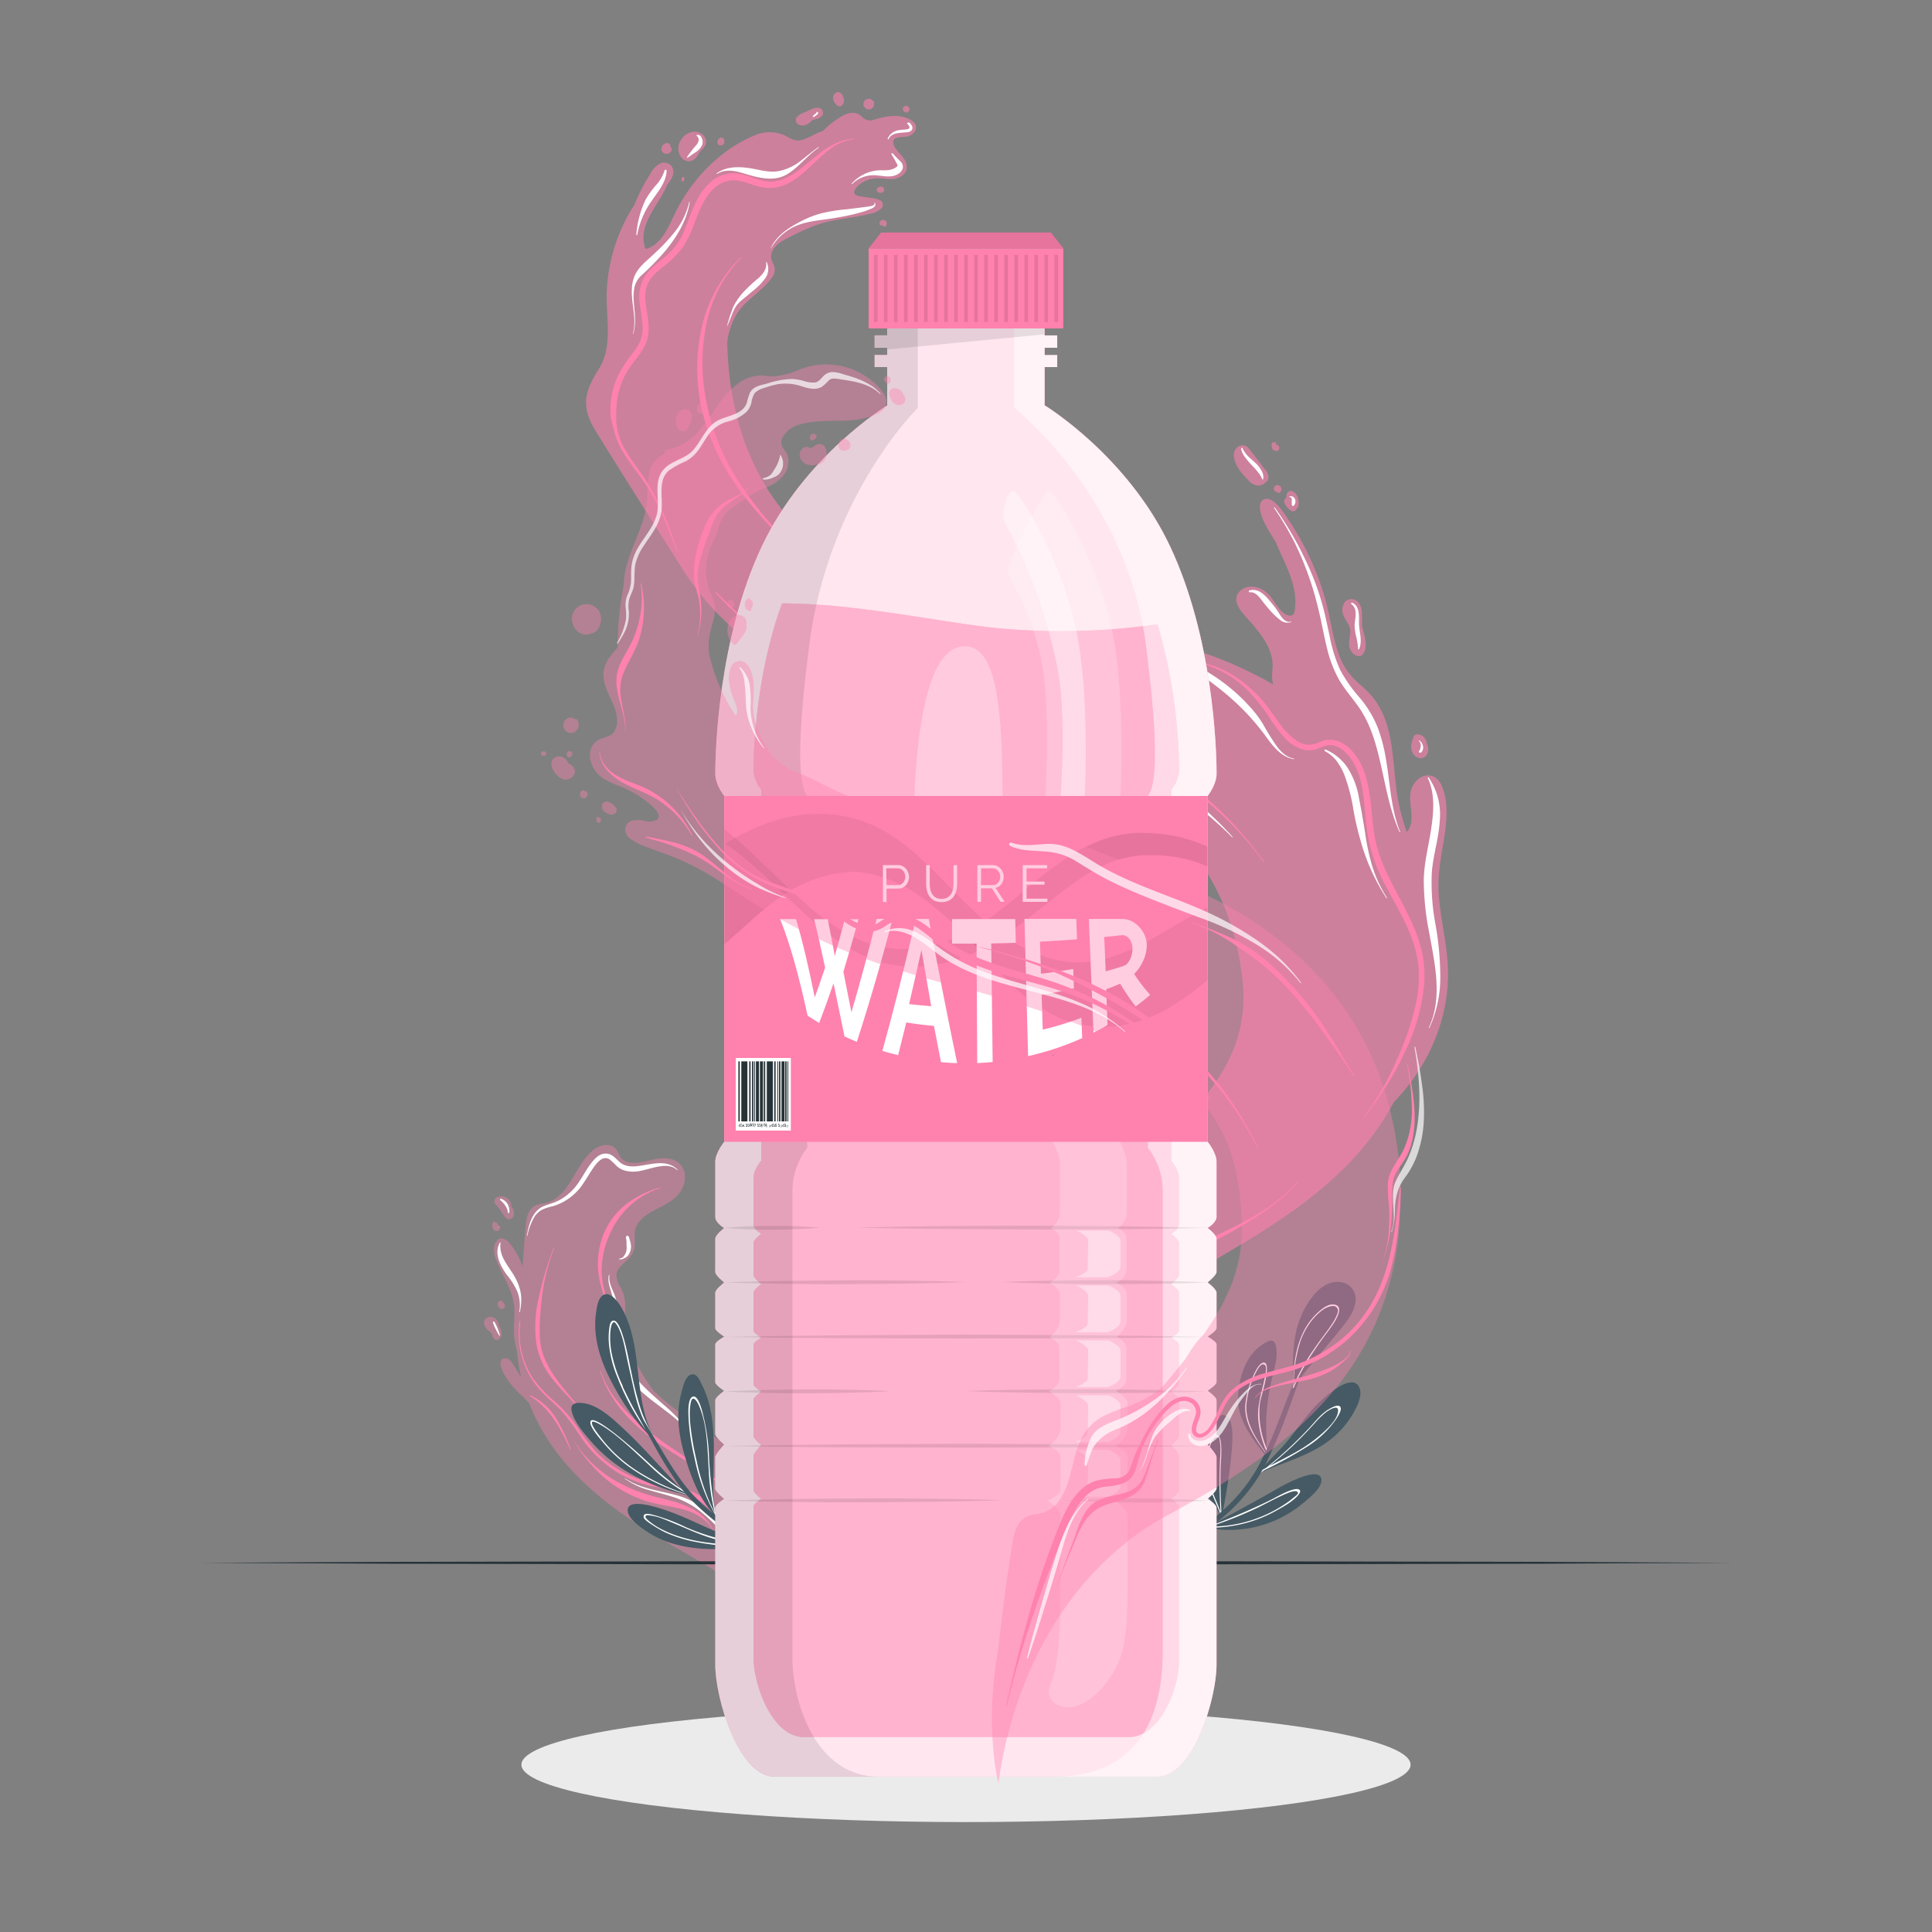 <svg xmlns="http://www.w3.org/2000/svg" viewBox="0 0 500 500"><rect x="0" y="0" width="500" height="500" fill="#808080" stroke="none"/><g id="freepik--back-water--inject-1798"><g style="opacity:0.4"><path d="M128.07,316.19a.47.47,0,0,0-.58.31,2.25,2.25,0,0,0,0,1.26,1.22,1.22,0,0,0,.78.8.9.9,0,0,0,1.18-.83.63.63,0,0,0-.17-.45.73.73,0,0,0-.16-.14l-.12,0c0-.05,0-.11-.07-.16A1.75,1.75,0,0,0,128.07,316.19Z" style="fill:#FF81AE"></path><path d="M129.37,336.64a.72.72,0,0,0-.57.61,1.27,1.27,0,0,0,.11.66,1.63,1.63,0,0,0,.33.59.92.92,0,0,0,.78.26.82.82,0,0,0,.55-.41.81.81,0,0,0,.07-.66,1.17,1.17,0,0,0-.29-.43.9.9,0,0,0-.13-.28.66.66,0,0,0-.22-.22.82.82,0,0,0-.19-.09A.83.83,0,0,0,129.37,336.64Z" style="fill:#FF81AE"></path><path d="M125.29,342.77a3.18,3.18,0,0,0,1.36,1.76,2.29,2.29,0,0,1,.56.56,3.68,3.68,0,0,1,.26.69,1.57,1.57,0,0,0,.53.82,1,1,0,0,0,1,.08,1.81,1.81,0,0,0,.78-1.76,3.09,3.09,0,0,0-.65-1.73,2.85,2.85,0,0,0,0-.29,2.69,2.69,0,0,0-1.15-1.82,2,2,0,0,0-1.85-.08A1.59,1.59,0,0,0,125.29,342.77Z" style="fill:#FF81AE"></path><path d="M132.87,314.85a2.43,2.43,0,0,0-.12-2,1.81,1.81,0,0,0-.41-.62,2.23,2.23,0,0,0-.15-.92,2.69,2.69,0,0,0-1.5-1.55,2.49,2.49,0,0,0-2.1.1,1.25,1.25,0,0,0-.65,1,1.48,1.48,0,0,0,.48,1.06,12.48,12.48,0,0,1,1.32,1.62,6.86,6.86,0,0,0,1.24,1.72A1.24,1.24,0,0,0,132.87,314.85Z" style="fill:#FF81AE"></path><path d="M130.68,356a21.17,21.17,0,0,0,3.37,4.24c.95,1,2,1.92,2.92,2.92a49.41,49.41,0,0,0,3,6.44,57.3,57.3,0,0,0,4.32,6.57,66.34,66.34,0,0,0,5,5.75A85,85,0,0,0,160,391.05c7.24,5.21,14.27,9.06,20.6,12.79q4.75,2.76,8.9,5.51c.7.46,1.38.93,2,1.4s1.31.95,2,1.43,1.23,1,1.87,1.46l1.88,1.55A83.48,83.48,0,0,1,211,430.65c1.06,1.51,2.11,3.07,3.11,4.68s2,3.28,3,5c1.92,3.44,3.78,7,5.57,10.95a42.16,42.16,0,0,0,2.92-12.63,59,59,0,0,0-.31-13.2A62.38,62.38,0,0,0,222,412.26a65.89,65.89,0,0,0-6.25-12.48c-.66-1-1.31-2-2-2.92s-1.45-1.95-2.24-2.83a70.07,70.07,0,0,0-4.79-5.18,103.38,103.38,0,0,0-10.13-8.69c-6.79-5.16-13.45-9.34-19.05-13.42-1.43-1-2.74-2-4-3-.65-.49-1.23-1-1.85-1.49s-1.16-1-1.7-1.51l-.76-.7q-.33-.43-.63-.87c-2.9-4.16-5.67-8.94-6.6-14a19.11,19.11,0,0,1-.3-3.85c0-1.4.19-2.79.09-4.19a10,10,0,0,0-1.1-3.79,7.39,7.39,0,0,1-1.16-3.34c.1-2,2.28-3.19,3.42-4.54a5.32,5.32,0,0,0,1.3-2.82c.19-1.41-.18-2.85.12-4.23.5-2.32,2.56-3.88,4.47-4.93,2.15-1.2,4.53-2.1,6.3-3.91a7,7,0,0,0,2.05-6,4.79,4.79,0,0,0-4.34-3.74c-2.14-.28-4.18.4-6.25.82-1.71.35-4,.61-5.48-.58-.84-.68-1-1.82-1.64-2.64a3.13,3.13,0,0,0-2.58-1.11c-2.32.08-4.12,1.75-5.51,3.52-2.9,3.72-4.59,9.3-9.22,11.2-1.14.47-2.41.41-3.54.91a4,4,0,0,0-2.05,2.38,13.8,13.8,0,0,0-.58,3.56c-.13,1.5-.29,3-.38,4.5-.11,1.81-.26,3.6-.39,5.41a19,19,0,0,0-1.44-3.32,18.06,18.06,0,0,0-1.57-2.31,3.78,3.78,0,0,0-2-1.63c-1.52-.32-2.28,1.2-2.38,2.47-.15,1.7.74,3.5,1.42,5,.8,1.77,1.73,3.48,2.5,5.26a15.82,15.82,0,0,1,1.38,5.94c0,2.14-.23,4.28-.11,6.42a16.83,16.83,0,0,0,.73,3.74,47.82,47.82,0,0,0,.77,5.46c.1.53.22,1.07.34,1.6l-2-3.24c-.53-.85-1.24-1.9-2.4-1.63C128.49,351.93,130.09,355,130.68,356Z" style="fill:#FF81AE"></path></g><path d="M134.46,342c0-.13.25-.1.23,0a21.18,21.18,0,0,0,3.4,14.94,33.79,33.79,0,0,0,5.76,6,34.92,34.92,0,0,1,5.51,6.32,48.83,48.83,0,0,0,5,6.54,27.74,27.74,0,0,0,6,4.69,28.13,28.13,0,0,0,7.05,2.94c2.69.72,5.48.91,8.2,1.5a17.33,17.33,0,0,1,6.76,3,27.9,27.9,0,0,1,4.79,4.74c1.47,1.79,2.83,3.68,4.28,5.5.74.93,1.5,1.84,2.3,2.71s1.63,2,2.75,2.14c1,.11,1.69-.88,2.27-1.48a5.59,5.59,0,0,1,2.75-1.77c2.51-.52,4.82,1.29,6.38,3.06a47.06,47.06,0,0,1,4.58,6.6,77.83,77.83,0,0,1,11.3,38.5c0,1.36,0,2.72,0,4.07a.1.1,0,0,1-.2,0,80.89,80.89,0,0,0-7.41-31.89A79.91,79.91,0,0,0,208,406c-1.28-1.76-3-4.18-5.31-4.49s-3.2,2.5-5.17,3c-2.45.65-4.39-1.9-5.74-3.56-1.5-1.82-2.84-3.77-4.24-5.67-2.77-3.78-5.9-7.41-10.5-8.92a81.83,81.83,0,0,0-8.23-1.74,29.4,29.4,0,0,1-7.1-2.5,30.64,30.64,0,0,1-11.3-10.09,58.06,58.06,0,0,0-5.14-6.93c-1.94-2-4.19-3.79-6-5.94a21.49,21.49,0,0,1-5-13.63A20,20,0,0,1,134.46,342Z" style="fill:#FF81AE"></path><path d="M198.8,407.1a28.17,28.17,0,0,1,11.33,8.35c3.44,4.16,5.42,9.46,7.36,14.42a25.59,25.59,0,0,1,2.2,8.92.08.08,0,0,1-.16,0,20.9,20.9,0,0,0-2.3-7.82c-1.1-2.36-2.24-4.7-3.47-7s-2.64-4.47-4.08-6.64a38.16,38.16,0,0,0-4.36-5.53,20.1,20.1,0,0,0-6.57-4.52C198.63,407.24,198.68,407.05,198.8,407.1Z" style="fill:#FF81AE"></path><path d="M147.82,371.69a30.91,30.91,0,0,0,12.5,12.1,41.09,41.09,0,0,0,8,3.23c3.3.93,6.77,1.52,9.87,3a13.07,13.07,0,0,1,6.64,6.34c0,.09-.1.17-.14.07-1.26-2.73-4-4.56-6.82-5.47-3.36-1.09-6.9-1.38-10.28-2.37a31.31,31.31,0,0,1-14.22-9.15,36.67,36.67,0,0,1-5.55-7.77S147.81,371.67,147.82,371.69Z" style="fill:#FF81AE"></path><path d="M137.34,361.13a15.81,15.81,0,0,1,6.57,5.88,48.63,48.63,0,0,1,3.82,8.09c0,.09-.1.16-.14.07-2.39-5.32-5.25-10.68-10.38-13.83C137.08,361.26,137.2,361.07,137.34,361.13Z" style="fill:#FF81AE"></path><path d="M156.35,319.05a18.53,18.53,0,0,1,5.61-7.32,25.2,25.2,0,0,1,8.91-4.4.08.08,0,1,1,0,.15,21.26,21.26,0,0,0-13,11.81,23,23,0,0,0-2.16,9.26,21.17,21.17,0,0,0,.57,4.82c.42,1.76,1,3.47,1.27,5.25a59.06,59.06,0,0,1,.3,11.89.05.05,0,0,1-.1,0,50.8,50.8,0,0,0-.53-11.43c-.7-3.49-2.16-6.75-2.42-10.33A20.32,20.32,0,0,1,156.35,319.05Z" style="fill:#FF81AE"></path><path d="M139.37,336.15a82,82,0,0,1,3.91-13.2c0-.1.19-.05.15,0a53.39,53.39,0,0,0-3.05,11.79c-.28,2-.44,3.94-.57,5.91a42.35,42.35,0,0,0-.06,6c.53,6.61,5.35,11.71,9.36,16.6a27.59,27.59,0,0,1,5.15,8.47s-.06.06-.07,0c-2.19-6.12-7.47-10.09-11.35-15a19.9,19.9,0,0,1-4-8.81A31.57,31.57,0,0,1,139.37,336.15Z" style="fill:#FF81AE"></path><path d="M155.46,354.86c2,6,6.5,10.76,11.33,14.65,2.4,1.94,4.88,3.75,7.44,5.47s5.43,3.52,8,5.46a29,29,0,0,1,7.37,7.53c.07.1-.1.19-.16.09-3.77-5.62-10-8.69-15.53-12.22-5.24-3.34-10.26-7.13-14-12.12a29.41,29.41,0,0,1-4.6-8.83C155.27,354.8,155.42,354.76,155.46,354.86Z" style="fill:#FF81AE"></path><path d="M140.54,312.22c.86-.39,1.77-.61,2.65-.94a12,12,0,0,0,2.49-1.23,14.19,14.19,0,0,0,4-3.93c1.06-1.53,1.92-3.18,3-4.68,1-1.32,2.23-2.86,4-2.9s2.64,1.33,3.78,2.28c1.38,1.16,3.19,1.15,4.88.93,3.38-.45,7.23-1.78,10,.95.08.07,0,.18-.11.11-1.26-1.21-3-1.2-4.65-.93s-3.09.79-4.66,1.1a8.5,8.5,0,0,1-4.56-.14,5.64,5.64,0,0,1-1.85-1.15,18.6,18.6,0,0,0-1.71-1.61c-1.66-1.14-3.17.66-4.07,1.91s-1.83,2.9-2.8,4.31a14.22,14.22,0,0,1-7.82,5.86,12.77,12.77,0,0,0-3,1,5.74,5.74,0,0,0-1.84,1.83,15.62,15.62,0,0,0-1.79,4.83c0,.08-.15.07-.14,0C136.86,317,137.65,313.57,140.54,312.22Z" style="fill:#fff"></path><path d="M129.35,321.6c0-.09.21-.05.19.06-.49,3.48,2.12,6,3.67,8.78a12.9,12.9,0,0,1,1.59,4.41,13.44,13.44,0,0,1-.27,4.69c0,.1-.17,0-.15-.05a9.62,9.62,0,0,0-.49-5.2,17.76,17.76,0,0,0-2.65-4.26C129.54,327.72,127.76,324.43,129.35,321.6Z" style="fill:#fff"></path><path d="M200.73,404c.6-1.45,2.69-1,3.71-.33a13,13,0,0,1,3.42,3.35c1.94,2.65,3,5.71,4.38,8.64,0,.09-.09.17-.13.08a34.7,34.7,0,0,0-4.53-7.13,22.49,22.49,0,0,0-2.82-2.87,9.2,9.2,0,0,0-1.75-1.23,2.85,2.85,0,0,0-1.93-.14C200.88,404.4,200.63,404.23,200.73,404Z" style="fill:#fff"></path><path d="M161.72,382.56c3.91,2.69,8.55,3.12,13,4.32a20.14,20.14,0,0,1,6.17,2.66,21.67,21.67,0,0,1,4.83,4.73c1.58,2,2.94,4.22,4.38,6.34.06.09-.08.16-.13.08a41.73,41.73,0,0,0-9.3-10,22,22,0,0,0-5.94-3.1c-2.15-.72-4.34-1.25-6.51-1.89a18.93,18.93,0,0,1-6.54-3.05S161.69,382.54,161.72,382.56Z" style="fill:#fff"></path><path d="M157.57,330c0-.09.18-.06.16,0-.27,1.78.62,3.36,1.27,5a15,15,0,0,1,1,4.57c.25,3.3-.2,6.68.66,9.92,1.54,5.84,6.56,10.05,10.9,13.89a47.9,47.9,0,0,1,7.22,7.57c.05.07-.07.16-.12.09-4-5.06-10.06-7.95-14.44-12.64a20.68,20.68,0,0,1-4.71-7.59c-1-3.24-.59-6.58-.54-9.91a19,19,0,0,0-.55-5.68C158,333.54,157.16,331.84,157.57,330Z" style="fill:#fff"></path><path d="M160.24,325.76a2.42,2.42,0,0,0,.69-.22,1.13,1.13,0,0,0,.32-.19.45.45,0,0,0,.1-.09s0-.1.06-.14c.12-.21.29-.37.4-.59a2.93,2.93,0,0,0,.25-.64,4.68,4.68,0,0,0,.08-1.67c0-.31,0-.61,0-.92s-.1-.67-.14-1a.38.38,0,0,1,.74-.19c.13.37.24.74.34,1.12a6.56,6.56,0,0,1,.22,1.07,4.1,4.1,0,0,1-.42,2.07,2.48,2.48,0,0,1-1.16,1.19c-.22.07-.42.2-.64.28a1.76,1.76,0,0,1-.79.07C160.18,325.9,160.15,325.77,160.24,325.76Z" style="fill:#fff"></path><path d="M129.7,310.25a3.29,3.29,0,0,1,1,.57,3.44,3.44,0,0,1,.72.89,3.5,3.5,0,0,1,.35,1.08,2.4,2.4,0,0,1,0,1.1.15.15,0,0,1-.28,0,8,8,0,0,0-.25-1,4.44,4.44,0,0,0-.45-.83,4.5,4.5,0,0,0-.56-.74,4,4,0,0,0-.71-.66C129.28,310.55,129.43,310.13,129.7,310.25Z" style="fill:#fff"></path><path d="M128.81,317.66a.29.29,0,0,1,0-.09l0,0h0a.08.08,0,0,1,.06,0,.36.36,0,0,0,0,.1.45.45,0,0,1,0,.11.08.08,0,0,1,0,.05,0,0,0,0,1-.06,0s0,0,0,0a.11.11,0,0,1,0-.06v-.07S128.81,317.68,128.81,317.66Z" style="fill:#fff"></path><path d="M128,342.15c.14.28.3.55.43.83s.24.58.36.87l.33.87c0,.14.11.29.15.44s.07.3.11.44-.1.13-.14.06-.19-.25-.27-.39l-.22-.41c-.15-.27-.29-.55-.43-.82s-.3-.56-.41-.85-.22-.58-.33-.87S127.87,341.92,128,342.15Z" style="fill:#fff"></path><g style="opacity:0.6"><polygon points="216.96 24.97 216.96 24.97 216.96 24.97 216.95 24.97 216.96 24.97" style="fill:#FF81AE"></polygon><path d="M369.58,194.41a3,3,0,0,0-.31-1.94.41.41,0,0,1,0-.09,2.69,2.69,0,0,0-.53-1.33,2.47,2.47,0,0,0-1.78-1,1.1,1.1,0,0,0-1.12.58c-.14.39-.28.79-.4,1.19a4.38,4.38,0,0,0-.09,2.51,2.85,2.85,0,0,0,1.32,1.63,2,2,0,0,0,2,0A2.28,2.28,0,0,0,369.58,194.41Z" style="fill:#FF81AE"></path><path d="M353.37,167.81a6.79,6.79,0,0,0,0-1.91,24.82,24.82,0,0,0-.87-3.68c0-.28,0-.55,0-.83,0-1,0-2.07-.07-3.09a4,4,0,0,0-.84-2.32,2.31,2.31,0,0,0-3.35-.39,3.45,3.45,0,0,0-.63,3.45c.49,1.48,1.82,2.63,1.85,4.26s-.77,3.3.06,4.94a2.91,2.91,0,0,0,1.38,1.37,1.67,1.67,0,0,0,1.65-.07A3.32,3.32,0,0,0,353.37,167.81Z" style="fill:#FF81AE"></path><path d="M336,130.94a2.3,2.3,0,0,0,0-1.35,2.76,2.76,0,0,0-.22-1.06,2.89,2.89,0,0,0-.91-1.17,1.26,1.26,0,0,0-1-.3,1.13,1.13,0,0,0-.72.51,2,2,0,0,0-.23.83c0,.11,0,.22,0,.32a.74.74,0,0,0,0,.12l0,.08,0,0-.06,0a.84.84,0,0,0-.31.22,1,1,0,0,0-.15,1,3.55,3.55,0,0,0,1,1.45c.44.43,1,1,1.65.65A2.64,2.64,0,0,0,336,130.94Z" style="fill:#FF81AE"></path><path d="M331.61,126.89a1,1,0,0,0-.1-.81,1.12,1.12,0,0,0-.63-.5,1,1,0,0,0-.77.1,1,1,0,0,0-.43.66.81.81,0,0,0,.22.73.86.86,0,0,0,.65.24.28.28,0,0,0,.13.23.38.38,0,0,0,.4,0,1.05,1.05,0,0,0,.3-.22A1,1,0,0,0,331.61,126.89Z" style="fill:#FF81AE"></path><path d="M331.08,116.13a.93.93,0,0,0,0-.22.84.84,0,0,0-.13-.44.91.91,0,0,0-.36-.29.94.94,0,0,0-.27-.06,1.3,1.3,0,0,0-.14-.26.23.23,0,0,0-.1-.38.72.72,0,0,0-.5,0s0,0,0,0a.57.57,0,0,0-.13,0,.47.47,0,0,0-.36.46,2.38,2.38,0,0,0,.17,1.12,1.15,1.15,0,0,0,.76.6,1,1,0,0,0,.6,0,.89.89,0,0,0,.37-.35l0-.08a0,0,0,0,1,0,0A.61.61,0,0,0,331.08,116.13Z" style="fill:#FF81AE"></path><path d="M235.34,28.52a.85.85,0,0,0-.42-1,.65.65,0,0,0-.23-.09.86.86,0,0,0-.27,0,1.11,1.11,0,0,0-.36.08.45.45,0,0,0-.19.15.69.69,0,0,0-.21.3.61.61,0,0,0,0,.26.91.91,0,0,0,.23.57,1.21,1.21,0,0,0,.43.27.75.75,0,0,0,.49,0,.66.66,0,0,0,.47-.42h0A.54.54,0,0,0,235.34,28.52Z" style="fill:#FF81AE"></path><path d="M229,57a.8.8,0,0,0-.42-.11,1,1,0,0,0-.68.29.94.94,0,0,0-.29.69.53.53,0,0,0,.06.24.35.35,0,0,0,.08.1.4.4,0,0,0,.15.1.33.33,0,0,0,.17,0h.14a.35.35,0,0,0,.14-.06.75.75,0,0,0,.27.32.54.54,0,0,0,.31.06.37.37,0,0,0,.18,0l.1-.07a.94.94,0,0,0,.27-.7,1.36,1.36,0,0,0,0-.21,1.07,1.07,0,0,0-.07-.19.62.62,0,0,0-.17-.25A.76.76,0,0,0,229,57Z" style="fill:#FF81AE"></path><path d="M328.13,124.15a1.64,1.64,0,0,0-.06-1.52.08.08,0,0,1,0,0,2.55,2.55,0,0,0-.75-1.25s0,0-.05,0l-.31-.42c-.43-.62-.9-1.23-1.37-1.84-.81-1-1.61-2.14-2.49-3.15a2,2,0,0,0-2.69-.35c-2.08,1.43-.71,4.53.42,6.1a19.65,19.65,0,0,0,2.21,2.52,3.57,3.57,0,0,0,2.65,1.43,2.63,2.63,0,0,0,1.89-.89A1.23,1.23,0,0,0,328.13,124.15Z" style="fill:#FF81AE"></path><path d="M228.44,49.78a.87.87,0,0,0,.27-.27.6.6,0,0,0,.09-.45,1.13,1.13,0,0,0,0-.18h0a.49.49,0,0,0-.07-.19,1.15,1.15,0,0,0-.27-.27h0a.68.68,0,0,0-.26-.12.36.36,0,0,0-.23,0h-.19a1,1,0,0,0-.46.19.91.91,0,0,0-.21.18,1.27,1.27,0,0,0-.14.17,1.42,1.42,0,0,0-.08.18.5.5,0,0,0,0,.27.38.38,0,0,0,.13.22,1,1,0,0,0,.48.33,1.12,1.12,0,0,0,.45.08A1.06,1.06,0,0,0,228.44,49.78Z" style="fill:#FF81AE"></path><path d="M226.05,27.6a1.14,1.14,0,0,0,.17-.51c0-.11,0-.23,0-.33s0-.43-.18-.52a.13.13,0,0,1-.05-.06l0-.07a.58.58,0,0,0-.15-.11.23.23,0,0,0-.11,0,.25.25,0,0,0,0-.07,1.12,1.12,0,0,0-.91-.35,1.56,1.56,0,0,0-.9.34,1.27,1.27,0,0,0-.44.71,1.22,1.22,0,0,0,.19,1,1.58,1.58,0,0,0,.82.64A1.37,1.37,0,0,0,226.05,27.6Z" style="fill:#FF81AE"></path><path d="M218.12,27a1.61,1.61,0,0,0,.32-1,1.39,1.39,0,0,0-.07-.49,1.65,1.65,0,0,0-.21-.42h0a1.52,1.52,0,0,0-.67-1.07,1.18,1.18,0,0,0-1.18,0,1.38,1.38,0,0,0-.68,1,1.9,1.9,0,0,0,.25,1.34,3.28,3.28,0,0,0,.39.53,2.13,2.13,0,0,0,.44.46,1,1,0,0,0,.8.15A1.21,1.21,0,0,0,218.12,27Z" style="fill:#FF81AE"></path><path d="M176.45,46.24a2.41,2.41,0,0,1-.08.25.4.4,0,0,0,0,.29.24.24,0,0,0,.09.11l.08.06a.33.33,0,0,0,.15,0h.1a.29.29,0,0,0,.12-.07.47.47,0,0,0,.1-.1l0,0s0-.05,0-.07l.09-.25s0-.08,0-.12l0-.13a.34.34,0,0,0,0-.2l0-.08a.31.31,0,0,0-.09-.11.11.11,0,0,0-.08,0,.24.24,0,0,0-.14,0h-.09a.23.23,0,0,0-.12.06.36.36,0,0,0-.11.1l-.06.12Z" style="fill:#FF81AE"></path><path d="M187.44,36.74a.47.47,0,0,0,0-.16.36.36,0,0,0,0-.17v0s0-.07,0-.1a.49.49,0,0,1,0-.11.79.79,0,0,0-.15-.27,1,1,0,0,0-.17-.18l-.05,0,0,0-.12-.08a1,1,0,0,0-.48-.09.06.06,0,0,0-.06.06s0,0,0,.07a.85.85,0,0,0-.19.06,1.31,1.31,0,0,0-.48.59,1.15,1.15,0,0,0-.06.61.67.67,0,0,0,.47.59,1.14,1.14,0,0,0,.66,0,1.47,1.47,0,0,0,.28-.14,1.2,1.2,0,0,0,.28-.27A1.68,1.68,0,0,0,187.44,36.74Z" style="fill:#FF81AE"></path><path d="M212.92,29.67a1.3,1.3,0,0,0-.76-1.67,2.43,2.43,0,0,0-1.68.09c-.78.29-1.53.67-2.29,1a4.68,4.68,0,0,0-1.87,1.11,1.29,1.29,0,0,0,.28,2,2.53,2.53,0,0,0,2.2,0,3.42,3.42,0,0,0,1.42-1.15c.33-.07.66-.14,1-.23A2.42,2.42,0,0,0,212.92,29.67Z" style="fill:#FF81AE"></path><path d="M182.56,37.59a2.48,2.48,0,0,0-.69-2.73,3.3,3.3,0,0,0-3.24-.57,4.53,4.53,0,0,0-3.06,3.86,3.59,3.59,0,0,0,.7,2.53,2.47,2.47,0,0,0,2.55,1,3.28,3.28,0,0,0,1.79-1.55,9.54,9.54,0,0,1,.6-.91c.22-.29.63-.6.9-.93a2.19,2.19,0,0,0,.21-.4A.56.56,0,0,0,182.56,37.59Z" style="fill:#FF81AE"></path><path d="M173.8,38.87a.92.92,0,0,0-.05-.59.41.41,0,0,0-.17-.2,2.37,2.37,0,0,0-.11-.46,1.32,1.32,0,0,0-.18-.33.54.54,0,0,0-.38-.23,1.43,1.43,0,0,0-1,.2,1.77,1.77,0,0,0-.63.8,1.36,1.36,0,0,0,0,1,1.33,1.33,0,0,0,1.33.74,1.37,1.37,0,0,0,.81-.3A1,1,0,0,0,173.8,38.87Z" style="fill:#FF81AE"></path><path d="M153.87,111.06c7.31,11.89,14.84,23.67,22.31,35.46a71.9,71.9,0,0,0,27.81,26c18.84,14.1,42,19.79,64.33,24.66,45.69,9.93,52.23,44.46,53.39,58,.71,10-2.27,18.55-8.41,26.74-8.36,11.29-12.87,23.06-23.3,34.41-2,2.18-4.23,4.4-6.16,6.62-1,1.16-2,2.3-3,3.52a96.43,96.43,0,0,0-20.2,70.13C265.33,376,275.34,356,291,341.67c.91-.86,1.86-1.66,2.82-2.45s1.93-1.55,2.9-2.3c1.21-.94,2.52-1.77,3.76-2.66,22-13.34,47.37-24.94,60.22-49,9.72-10,15.33-23.8,13.8-37.82-.49-5.17-1.71-10.25-2.11-15.44-.48-5,.51-10,1.34-14.91.69-4.61,1.24-9.66-.72-14-2.33-4.59-7.54-2-8,2.32-.45,3.3,1.49,7.07-.94,9.93a57.9,57.9,0,0,1-2.47-9.52c-1.31-8.55-.67-18.42-6.43-25.51-1.59-1.95-3.67-3.41-5.36-5.26a17.06,17.06,0,0,1-3.45-6.09c-1.61-4.63-2.14-9.58-3.49-14.29a73.64,73.64,0,0,0-9.21-19.87c-1.21-1.73-4.14-6.84-6.72-5.47-.94.55-.94,1.74-.82,2.69.57,3.09,2.52,5.68,4.08,8.36,2.36,5.69,6.06,11.67,4.79,18.07-.37,1.16-1.43,1-2.31.52-1.7-1-2.65-3.1-3.9-4.57-1.85-2.55-5.92-3.7-8.21-1.1-2.37,3.23,2.71,6.77,4.37,9.27,2.63,3.06,4.86,6.76,4.34,10.95a9.85,9.85,0,0,0,.23,3.62,101.6,101.6,0,0,0-26.55-10.67A157.21,157.21,0,0,0,272.36,162c-45.5-3.29-83-23.08-84.15-73.41A18,18,0,0,1,191,80.75c2.41-3.45,6.37-5.48,8.79-8.94a3.22,3.22,0,0,0,.57-3c-.39-1-1-1.73-.74-2.89.43-2.23,2.52-3.46,4.39-4.39a67.11,67.11,0,0,1,6.79-3.11c4.66-1.8,9.71-1.86,14.51-3.13a5.45,5.45,0,0,0,2.7-1.26,1.39,1.39,0,0,0,0-2.1,8.72,8.72,0,0,0-3-.75c-2.27-.42-5.83-.27-2.79-3.25a7.81,7.81,0,0,1,5.1-1.79c1.15,0,2.27.23,3.42.21,1.9-.05,4.08-1.18,3.92-3.37s-2.41-3.37-3.27-5.28c-1.09-2.7,2.12-2,3.64-2.44,2-.58,2.94-2.89.86-4.09-3.08-1.9-6.76-1.13-10-.08a2.94,2.94,0,0,1-2.79-.82c-1.8-1.83-4.09-1-5.95.25A21,21,0,0,0,213,33.88c-2.09.61-3.91,2.09-6.07,2.46-1.48.17-2.67-.72-3.93-1.33a9.7,9.7,0,0,0-7.5-.06c-9.24,3.79-16.63,11.58-20.93,20.5-1.62,3.4-3.48,8-7.51,9-2.3-6.18,3.5-11.37,5.64-16.68,1.18-1.41,2.23-3.31,1.06-4.83a2.48,2.48,0,0,0-2.94-.62,6.2,6.2,0,0,0-2.47,2.6,46,46,0,0,0-4.12,8A44.89,44.89,0,0,0,157,76.23c-.1,6.26,1.48,12.87-1.65,18.66C151.63,100.77,150.05,104.58,153.87,111.06Z" style="fill:#FF81AE"></path></g><path d="M158,105.23a21.16,21.16,0,0,1,1.63-7.35,32.19,32.19,0,0,1,4.09-6.46,14.89,14.89,0,0,0,2-3.24,9.28,9.28,0,0,0,.57-3.8c-.1-2.61-.86-5.14-.85-7.76A9.57,9.57,0,0,1,168,70.08c1.54-1.7,3.46-3,5.13-4.52a17.07,17.07,0,0,0,4.14-6.33c1.88-4.59,3.2-9.68,7.44-12.74A8.73,8.73,0,0,1,191.56,45c2.6.47,5,1.91,7.69,2,3.72.06,6.9-2.43,9.63-4.66s5.84-5.07,9.48-6a13.13,13.13,0,0,1,2.56-.41c.1,0,.09.15,0,.16-3.87.24-7,3.07-9.7,5.59s-5.5,5.38-9.05,6.52a10.82,10.82,0,0,1-6.15,0c-2.44-.65-4.93-2-7.52-1.4-4.76,1-7,6.27-8.54,10.31a32.64,32.64,0,0,1-3.32,7,25.22,25.22,0,0,1-5,4.9c-1.7,1.38-3.5,2.91-4.23,5-.81,2.41-.23,5,.14,7.43s.62,5.05-.39,7.43-2.8,4.22-4.24,6.32a19.65,19.65,0,0,0-2.93,6.83,28.9,28.9,0,0,0-.46,7.43,16.43,16.43,0,0,0,2.52,7.34c1.42,2.41,3.15,4.61,4.71,6.92a68.58,68.58,0,0,1,7.22,15c.5,1.34,1,2.68,1.45,4,0,.12-.14.16-.18.05-2.08-5.45-4.16-10.94-7.21-15.94-2.91-4.76-7-8.72-8.78-14.12-.4-1.22-.66-2.47-1-3.71A14,14,0,0,1,158,105.23Z" style="fill:#FF81AE"></path><path d="M309,171.27c4.75.35,8.92,2.44,12.67,5.27a34.32,34.32,0,0,1,5.14,4.87c1.53,1.76,2.79,3.71,4.19,5.58a18.08,18.08,0,0,0,4.67,4.76,6,6,0,0,0,2.83,1,8.31,8.31,0,0,0,3.41-.86c5-1.93,9.13,2.81,10.84,7s2,9,2.48,13.6a42.2,42.2,0,0,0,1.22,7,44.2,44.2,0,0,0,2.65,6.86c2.13,4.48,4.73,8.73,6.68,13.3a37.21,37.21,0,0,1,2.3,7.07,29.09,29.09,0,0,1,.47,8.38A51.55,51.55,0,0,1,364,271.39a80.54,80.54,0,0,1-8.34,14.27c-.77,1.08-1.57,2.15-2.38,3.21-.06.08-.19,0-.13-.08a68.33,68.33,0,0,0,8.14-14.08,73.11,73.11,0,0,0,5.3-15.74,32.18,32.18,0,0,0,.53-8.48,28.15,28.15,0,0,0-1.65-7.36c-1.65-4.59-4.2-8.82-6.45-13.12a45.36,45.36,0,0,1-5-13.43c-.76-4.52-.73-9.14-1.69-13.63a18.22,18.22,0,0,0-2.32-6c-1.21-1.88-3.14-3.92-5.5-4.1-1.33-.11-2.46.56-3.68,1a6.55,6.55,0,0,1-3.2.23,9.87,9.87,0,0,1-5.13-3.11,37.37,37.37,0,0,1-4.09-5.44,43.63,43.63,0,0,0-4.3-5.56,26.67,26.67,0,0,0-11.63-7.78,19.87,19.87,0,0,0-3.49-.73C308.89,171.41,308.89,171.27,309,171.27Z" style="fill:#FF81AE"></path><path d="M271.4,357.28a74.37,74.37,0,0,1,11.41-17.73,57.73,57.73,0,0,1,16.12-12.41c6-3.2,12.28-5.62,18.34-8.6a93.65,93.65,0,0,0,8.73-4.66,50.55,50.55,0,0,0,8-6.09c.59-.56,1.16-1.15,1.72-1.74.07-.08.17,0,.11.11-4.43,4.86-9.88,8.44-15.52,11.73s-11.83,6.05-17.66,9.22-11.62,6.73-16.52,11.42a74.11,74.11,0,0,0-12.55,16.63,138.93,138.93,0,0,0-9,19.45c-.31.82-.63,1.64-.94,2.45,0,.07-.13,0-.1,0C265.85,370.35,268.37,363.7,271.4,357.28Z" style="fill:#FF81AE"></path><path d="M185.34,153.21c3.84,3.8,7.62,7.68,12.16,10.66a29,29,0,0,0,7.21,3.51c2.84.88,5.7.91,8.63,1.2a16.76,16.76,0,0,1,7.63,2.64c2.26,1.46,4.26,3.26,6.43,4.84a41.57,41.57,0,0,0,14.49,6.37c10.48,2.6,21.38,2.61,31.93,4.87a86.12,86.12,0,0,1,28.56,11.89,89.12,89.12,0,0,1,22.67,21c.72,1,1.43,1.91,2.12,2.88.06.08-.08.15-.14.07a83.39,83.39,0,0,0-22.63-21.48,91.35,91.35,0,0,0-28.46-12.17c-10.48-2.46-21.35-2.55-31.85-4.92a47.17,47.17,0,0,1-14.58-5.63,62.49,62.49,0,0,1-6.41-4.83,20.57,20.57,0,0,0-6.94-4.09c-2.89-.85-6-.71-8.94-1.29a25.2,25.2,0,0,1-7.13-2.64c-4.64-2.5-8.57-6.14-12.25-9.87q-1.35-1.38-2.67-2.82C185.07,153.26,185.23,153.11,185.34,153.21Z" style="fill:#FF81AE"></path><path d="M181.36,85.9A37,37,0,0,1,190,68.36c.56-.61,1.13-1.22,1.73-1.8.07-.07.18,0,.1.12A34.77,34.77,0,0,0,182.8,84a49.84,49.84,0,0,0,0,19.88,57.79,57.79,0,0,0,7.54,19.46A88.13,88.13,0,0,0,204.81,141a171.29,171.29,0,0,0,18.05,14.73l2.35,1.69s0,.08,0,.06c-6.42-4.55-12.7-9.28-18.63-14.43a94.21,94.21,0,0,1-15.86-17.16,57,57,0,0,1-9-19.53A48.29,48.29,0,0,1,181.36,85.9Z" style="fill:#FF81AE"></path><path d="M369.85,241.23a70.25,70.25,0,0,1-1.38-13.56c.09-4.44,1.25-8.72,1.9-13.08s1.09-9.09-.85-13.18c-.07-.14.13-.32.24-.17a17,17,0,0,1,2.85,11.16c-.25,4.47-1.68,8.79-2.05,13.25a58.41,58.41,0,0,0,1,13.9,79.6,79.6,0,0,1,1.19,13.16A31.44,31.44,0,0,1,369.93,266c0,.09-.17,0-.13-.08C373.45,258.12,371.27,249.23,369.85,241.23Z" style="fill:#fff"></path><path d="M329.93,131.38a88.67,88.67,0,0,1,9.05,16,66,66,0,0,1,3.08,8.51c.86,2.94,1.44,5.94,2.09,8.93a38.25,38.25,0,0,0,2.68,8.55,39.54,39.54,0,0,0,5.25,7.42,28,28,0,0,1,4.47,7.5,41.6,41.6,0,0,1,2.1,8c1.13,6.36,1.26,12.95,3.71,19,0,.09-.09.17-.13.08-2.35-5.15-3.37-10.71-4.59-16.19s-2.53-11-5.73-15.79c-1.7-2.52-3.78-4.77-5.32-7.4a31.38,31.38,0,0,1-3.17-8.28c-.74-2.95-1.26-5.95-1.95-8.92S340,152.89,339,150a78.14,78.14,0,0,0-4-9.66,76.48,76.48,0,0,0-5.28-8.89C329.64,131.37,329.84,131.26,329.93,131.38Z" style="fill:#fff"></path><path d="M343.05,194a12.63,12.63,0,0,1,5.67,4.65,20.81,20.81,0,0,1,3,8q.85,4.32,1.54,8.67a60.7,60.7,0,0,0,1.69,8.21,32.94,32.94,0,0,0,4,8.82c.05.08-.08.16-.14.07a52.82,52.82,0,0,1-6.68-14.82,72,72,0,0,1-1.89-8.19,45.81,45.81,0,0,0-2.18-8.49,15.74,15.74,0,0,0-1.94-3.7,9.68,9.68,0,0,0-3.23-2.84C342.64,194.28,342.81,193.88,343.05,194Z" style="fill:#fff"></path><path d="M288.28,164.37c3.76,1,7.47,2,11.12,3.38A83.12,83.12,0,0,1,310,172.49a48.84,48.84,0,0,1,9.43,6.44,45.08,45.08,0,0,1,4.05,4,26.81,26.81,0,0,1,3.44,4.57c1,1.77,2.05,3.53,3.2,5.19s2.6,3.23,4.75,3.64c.1,0,.06.16,0,.15-3.48-.59-5.61-3.61-7.54-6.26a61.15,61.15,0,0,0-7.6-8.48,72.68,72.68,0,0,0-19-12.62,87,87,0,0,0-12.38-4.64A.06.06,0,0,1,288.28,164.37Z" style="fill:#fff"></path><path d="M323.32,152.83c2.39-.72,4.15,1.27,5.51,2.93a26.46,26.46,0,0,1,2.28,3.09c.59,1,1.67,2.46,3,2,.1,0,.14.12,0,.15a2.9,2.9,0,0,1-2.73-.49,17.86,17.86,0,0,1-2.62-2.45c-.82-.94-1.61-1.9-2.37-2.9s-1.73-2.08-3-1.86A.25.25,0,0,1,323.32,152.83Z" style="fill:#fff"></path><path d="M321.54,116a8,8,0,0,0,1.49,2.11c.62.59,1.29,1.12,1.89,1.72a7.07,7.07,0,0,1,1.56,2,3.08,3.08,0,0,1,.4,2.26.08.08,0,0,1-.14,0c-.23-.33-.33-.69-.53-1a10,10,0,0,0-.72-1c-.54-.66-1.12-1.27-1.71-1.89a20.4,20.4,0,0,1-1.58-1.9,5.07,5.07,0,0,1-1-2.16C321.15,115.94,321.43,115.8,321.54,116Z" style="fill:#fff"></path><path d="M350,156c1.94.9,1.7,3.48,1.71,5.23,0,2.19,1,4.68,0,6.79a.12.12,0,0,1-.23,0,16.93,16.93,0,0,0-.43-3,14.36,14.36,0,0,1-.48-3c0-1.85,1-4.33-.81-5.65A.2.2,0,0,1,350,156Z" style="fill:#fff"></path><path d="M333.78,128.43h.3a.36.36,0,0,1,.18,0c.19,0,.42.15.54.26a1.44,1.44,0,0,1,.4.6,1.68,1.68,0,0,1,0,.89,1.33,1.33,0,0,1-.05.19.39.39,0,0,1-.06.15s-.09.14-.08.11l0,0-.05.08a.61.61,0,0,1-.15.17.28.28,0,0,1-.46-.13,1.08,1.08,0,0,1-.05-.36s0,0,0,0,0-.11,0-.16,0-.11,0-.16a4.63,4.63,0,0,0,0-.65.76.76,0,0,0,0-.15v0s0-.08,0-.11a.26.26,0,0,1,0-.08l-.11-.19s0,0,0,0a.35.35,0,0,1-.05-.08s0,0,0-.06-.06-.05-.05,0,0-.07,0-.07-.15,0-.19,0A.08.08,0,0,1,333.78,128.43Z" style="fill:#fff"></path><path d="M367.56,194h0l0-.09a.2.2,0,0,0,0-.08l0-.06,0-.06a1.68,1.68,0,0,0,.12-.66,1.51,1.51,0,0,0-.07-.67,3.13,3.13,0,0,0-.15-.32,1.87,1.87,0,0,0-.26-.3c-.07-.06,0-.17.1-.12a1.82,1.82,0,0,1,.6.57,2.49,2.49,0,0,1,.35.78,2,2,0,0,1,0,.92,1.56,1.56,0,0,1-.48.82.35.35,0,0,1-.45,0,.33.33,0,0,1-.07-.43A2.14,2.14,0,0,0,367.56,194Z" style="fill:#fff"></path><path d="M257,188.36a80.23,80.23,0,0,1,13.57,1.1,78.23,78.23,0,0,1,13.32,3.26,83.74,83.74,0,0,1,23.89,13.33A96.4,96.4,0,0,1,319,216.59a.08.08,0,0,1-.11.11,87.55,87.55,0,0,0-21.75-16.06,104.15,104.15,0,0,0-12.28-5.55c-2.08-.79-4.17-1.53-6.29-2.2s-4.29-1.39-6.47-1.92c-2.46-.61-5-1.19-7.48-1.56s-5.07-.66-7.63-.87A.09.09,0,0,1,257,188.36Z" style="fill:#fff"></path><path d="M213,171.64a7.16,7.16,0,0,1,5.35.75,21.85,21.85,0,0,1,4.57,3.79,30.62,30.62,0,0,0,9.84,6.65.08.08,0,0,1-.05.15,36.69,36.69,0,0,1-9.85-5.18c-2.91-2.28-5.7-5.9-9.79-5.47C212.62,172.38,212.6,171.75,213,171.64Z" style="fill:#fff"></path><path d="M167.08,51.68A23,23,0,0,1,169.7,48,10.33,10.33,0,0,0,172,44.09a.27.27,0,0,1,.52.08c-.11,3-2.15,5.29-3.74,7.64a22,22,0,0,0-3.86,8.94c0,.15-.26.15-.24,0A25.26,25.26,0,0,1,167.08,51.68Z" style="fill:#fff"></path><path d="M185.48,44.85c3.2-2.29,7.41-1.62,11-.87a18.57,18.57,0,0,0,3.24.44,9.21,9.21,0,0,0,2.81-.38,13.49,13.49,0,0,0,4.66-2.39c1.52-1.18,3-2.45,4.59-3.55.08-.06.16.08.08.14-2.92,1.95-5,4.91-8,6.76-3.69,2.3-8,.88-11.87-.27-2.13-.64-4.41-.94-6.42.26C185.47,45.05,185.4,44.91,185.48,44.85Z" style="fill:#fff"></path><path d="M164.18,71.53c1-2.46,3.2-4,5.06-5.8a49.42,49.42,0,0,0,5.31-5.61,19.48,19.48,0,0,0,3.81-7.8c0-.1.16,0,.15,0-.84,5.05-3.62,9.48-6.92,13.3a74.84,74.84,0,0,1-5.45,5.53,6.06,6.06,0,0,0-1.94,3.16,13.47,13.47,0,0,0-.18,3.8c.19,2.76.71,5.6-.15,8.31,0,0-.11,0-.09,0C165.18,81.53,162.26,76.41,164.18,71.53Z" style="fill:#fff"></path><path d="M207.05,57.4a26.58,26.58,0,0,1,5.22-2.12,41,41,0,0,1,6.71-1.1l3.73-.46,2-.27a9.3,9.3,0,0,0,.92-.16c.09,0,1.11-.49.62-.68-.09,0,0-.19.05-.15.44.14.28.67.05,1a2.47,2.47,0,0,1-1,.6c-.54.22-1.07.44-1.62.62a52,52,0,0,1-7.17,1.64c-4.17.79-8.64.74-12.34,3.08a13.82,13.82,0,0,0-4.7,4.88,0,0,0,0,1-.07,0C200.92,61,204,59,207.05,57.4Z" style="fill:#fff"></path><path d="M189.78,79.37a17.3,17.3,0,0,1,2.83-4A40.13,40.13,0,0,1,196.26,72c1.19-1.07,2.3-2.44,2-4.13,0-.08.1-.14.14-.06a4.07,4.07,0,0,1-.21,4,15.88,15.88,0,0,1-3.55,3.63c-.68.6-1.39,1.18-2.09,1.77A10.91,10.91,0,0,0,190.66,79a11.18,11.18,0,0,0-1.27,2.54c-.39.92-.76,1.84-1.14,2.77,0,0-.11,0-.09,0A47,47,0,0,1,189.78,79.37Z" style="fill:#fff"></path><path d="M220.42,47.51a10.25,10.25,0,0,1,6.79-3.42c1.4-.07,2.91.16,4.21-.51a2.68,2.68,0,0,0,.74-.5c.29-.34-.06-.69-.22-1-.36-.74-.81-1.45-1.23-2.16a.2.2,0,0,1,.31-.23c.63.69,1.27,1.36,1.92,2a1.88,1.88,0,0,1,.68,1.9c-.5,1.52-2.25,2.09-3.69,2.07-1.71,0-3.39-.52-5.11-.21a7.78,7.78,0,0,0-4.29,2.19C220.46,47.7,220.35,47.59,220.42,47.51Z" style="fill:#fff"></path><path d="M179,39c.38-.54.83-1,1.25-1.51a2.28,2.28,0,0,0,.56-1.22.92.92,0,0,0-.11-.61,1.28,1.28,0,0,0-.36-.49.15.15,0,0,1,.08-.27,1.19,1.19,0,0,1,.78.22,1.79,1.79,0,0,1,.45.7,2.14,2.14,0,0,1-.1,2,4.46,4.46,0,0,1-1.58,1.62c-.34.23-.7.43-1,.67s-.71.5-1.07.73a.08.08,0,0,1-.11-.11C178.14,40.09,178.57,39.55,179,39Z" style="fill:#fff"></path><path d="M210.38,30.06a3.33,3.33,0,0,1,.25-.28.86.86,0,0,1,.13-.14l.15-.12.33-.23.14-.1.1,0h0a.09.09,0,0,0,0-.05.12.12,0,0,0-.15,0c-.09.05-.15-.08-.07-.14a.29.29,0,0,1,.35,0,.34.34,0,0,1,.12.35c0,.12-.14.2-.23.27a3.22,3.22,0,0,1-.28.24l-.14.11-.18.12-.33.17a.12.12,0,0,1-.14,0A.11.11,0,0,1,210.38,30.06Z" style="fill:#fff"></path><path d="M232.61,33.69c.77-.14,1.57-.11,2.33-.29.32-.07.49-.24.39-.58a1.62,1.62,0,0,0-.27-.5,2.36,2.36,0,0,1-.18-.29c0,.1-.12.13-.15,0s.18-.3.33-.33c.37-.06.66.4.83.67A1.12,1.12,0,0,1,236,33.6a1.43,1.43,0,0,1-1,.59c-1.62.27-4.17-.07-5,1.77-.07.16-.32.1-.27-.08A3.67,3.67,0,0,1,232.61,33.69Z" style="fill:#fff"></path></g><g id="freepik--Shadow--inject-1798"><ellipse cx="250" cy="456.7" rx="115.06" ry="14.85" style="fill:#ebebeb"></ellipse></g><g id="freepik--Plant--inject-1798"><path d="M327.42,376.58c-3.37-4.35-7.2-9.14-7-14.92.22-5.33,2-11.23,6.9-14.07,1.4-.81,2.42-1.09,2.87.71.68,2.74-.49,6.07-1.07,8.72a55.36,55.36,0,0,0-1.42,10.41c-.07,2.46.1,4.93.09,7.4,0,.31,0,.62,0,.93,0,.11,0,.23,0,.35l.09.13a.26.26,0,0,1,0,.25.13.13,0,0,1-.05.09A.28.28,0,0,1,327.42,376.58Z" style="fill:#455a64"></path><path d="M327.87,376.58c-2.75-4-6-8.07-5.57-13.12a22.41,22.41,0,0,1,1.8-6.82c.42-1,1.64-3.93,2.92-4,2.32-.12-.78,9.2-.93,10.29a23.51,23.51,0,0,0,1.73,11.9c0,.31,0,.62,0,.93a26.33,26.33,0,0,1-2.18-8.3c-.35-4,1-7.29,1.72-11.12.16-.83.8-3.44-.62-3.23-.94.14-2.15,3-2.4,3.61a22.15,22.15,0,0,0-1.73,6.47c-.48,5.09,2.64,9.24,5.32,13.3A.13.13,0,0,1,327.87,376.58Z" style="fill:#fff"></path><path d="M326.47,381l-.6.27h0a.14.14,0,0,1-.15,0,.24.24,0,0,1-.07-.3s.05-.06.1-.08l.09,0,.19-.06v0l0-.05c2.38-2.91,5.23-5.43,7.59-8.38s4.3-5.8,6.76-8.44c1.55-1.67,9.75-9.48,11.5-4.65.77,2.14-.92,5.2-2,7a23.22,23.22,0,0,1-5.47,6.18C339.11,376.69,332.6,378.29,326.47,381Z" style="fill:#455a64"></path><path d="M338.72,374.12a26.86,26.86,0,0,0,5.72-5.08c.56-.68,3.28-4,2.38-5-.57-.69-2.11.22-2.63.5-2.21,1.2-3.8,3.35-5.49,5.16a103.07,103.07,0,0,1-11.09,10.22c-.28.15-.58.29-.85.45l-.71.38-.24.13-.18.11a.23.23,0,0,0,.08.3l.54-.29-.4.3h0l.48-.22.12-.05c.22-.16.45-.33.66-.5A110.26,110.26,0,0,0,338.72,374.12Zm-10.16,5.26q3.46-2.75,6.64-5.81c1.71-1.65,3.34-3.36,4.93-5.12a25.39,25.39,0,0,1,2.85-2.83c.81-.63,4-2.72,3.2.23-.56,2.14-3.3,4.53-4.89,5.89a38.87,38.87,0,0,1-5.73,3.95C333.27,377,330.9,378.18,328.56,379.38Z" style="fill:#fff"></path><path d="M316,392.2h0l-.14-.15c-2.73-4.23-7-9.39-6.77-14.72.19-3.94,2.36-9.23,6.27-10.85,4.42-1.81,3.56,6.53,3.44,8.66a152.35,152.35,0,0,1-2.54,17l0,.11h0C316.14,392.34,316,392.28,316,392.2Z" style="fill:#455a64"></path><path d="M316.18,392.26c0-.34-.05-.68-.07-1-.24-3.89-.32-7.81-.19-11.7,0-1,.81-8.52-1.15-8.16-1.18.22-1.89,3-2.15,3.95a15.34,15.34,0,0,0-.54,5.09c.26,3.93,2.27,7.5,3.67,11.16.07.16.14.34.2.51a.45.45,0,0,0,0,.12h0C316.05,392.28,316.14,392.34,316.18,392.26Zm-3.49-9.74a15.83,15.83,0,0,1-.15-5.23c.16-1.16.86-5.32,2.33-5.4.77-.05.69.44.84,1.32a9.89,9.89,0,0,1,.13,1.22c0,1,0,2-.08,3-.09,1.76-.14,3.52-.15,5.29,0,2.89.09,5.77.28,8.65C314.88,388.4,313.32,385.6,312.69,382.52Z" style="fill:#fff"></path><path d="M329.72,393.61a29.77,29.77,0,0,1-17.24,1.79l-.1,0a.24.24,0,0,1-.07-.27.22.22,0,0,1,.25-.15l.36.06c6-3.31,12.07-6.54,18.05-10,1.4-.8,10.48-5.78,11-2.24.3,2.19-3,4.75-4.48,6A30.07,30.07,0,0,1,329.72,393.61Z" style="fill:#455a64"></path><path d="M336.09,386.78c.36-.47.66-1.06,0-1.34-1.33-.55-5.54,1.87-6.74,2.49-5,2.53-10,4.57-15.18,6.64l-1.31.53h-.51a.22.22,0,0,0,.07.26l.14,0h.69A35.3,35.3,0,0,0,324,393.69a33.26,33.26,0,0,0,6.33-2.76C332.18,389.89,334.78,388.5,336.09,386.78Zm-22.59,8.3h-.33l.55-.18a99.14,99.14,0,0,0,12-4.83c2-1,3.86-2,5.86-2.93.84-.38,3.19-1.53,4-1.16s0,.94-.48,1.34-.92.73-1.23,1A34.56,34.56,0,0,1,313.5,395.08Z" style="fill:#fff"></path><path d="M301,404.68l-.58-.82,2.11-1.59q4.24-3.27,8.41-6.64c1.59-1.29,3.14-2.59,4.64-3.93l.16-.13c.11-.12.23-.22.36-.34l.39-.36a43.25,43.25,0,0,0,8.63-10.46c.76-1.33,1.45-2.69,2.11-4.07.07-.13.13-.27.19-.4a.31.31,0,0,0,.05-.1c.07-.14.13-.28.19-.42l.15-.31c2-4.28,3.58-8.72,5.3-13.06.49-1.25,1-2.49,1.49-3.73,0-.08.06-.16.09-.22a2.33,2.33,0,0,1,.11-.28c2.21-5.49,4.48-11,6.54-16.5.07-.21.38-.06.3.14-1.34,3.7-2.6,7.44-3.88,11.18-.16.49-.34,1-.51,1.49-.34,1-.67,2-1,2.94-.68,2-1.38,3.91-2.11,5.86a144.81,144.81,0,0,1-6.74,16.25l-.63,1.15c-.13.24-.26.48-.41.71s-.3.55-.46.82a46.5,46.5,0,0,1-10.88,12c-.28.24-.58.48-.88.72l-.41.34a1.84,1.84,0,0,0-.22.17l-.29.23h0l-.22.16c-.25.21-.51.4-.77.61q-4.22,3.3-8.5,6.5Z" style="fill:#455a64"></path><path d="M336,342.58c1.39-4.4,5.53-11.72,11.12-10.74a4.32,4.32,0,0,1,3.7,4.41c0,2.65-1.82,5.14-3.39,7.12-4.16,5.28-8.8,10.13-12.59,15.72,0,.06-.33.48-.41.6s-.24,0-.17-.13.25-.37.37-.55C334.63,353.6,334.32,347.79,336,342.58Z" style="fill:#455a64"></path><path d="M334.83,359.13s0-.08.05-.12a46.83,46.83,0,0,1,2.38-4.88,91.7,91.7,0,0,1,6.3-9.4c.86-1.17,5.23-6.74,1.61-7.13-1.52-.17-3.08,1.13-4.12,2.08a16.92,16.92,0,0,0-3.93,5.43c-1.92,4.07-2.35,8.55-2.42,13,0,.2,0,.4,0,.6l-.08.19s0,.08-.05.12a.11.11,0,0,0,0,.08.15.15,0,0,0,.2.11A.1.1,0,0,0,334.83,359.13Zm0-1.31A36.38,36.38,0,0,1,336.59,347,19.37,19.37,0,0,1,339.3,342a15.37,15.37,0,0,1,1.71-1.9,10.84,10.84,0,0,1,1.48-1.21c1.16-.78,2.73-1.2,3.33-.61.75.72.47,1.34-.09,2.58a11.62,11.62,0,0,1-.65,1.2,31.86,31.86,0,0,1-1.94,2.81c-1.13,1.51-2.24,3-3.3,4.59-.72,1-1.42,2.13-2.07,3.23a46.92,46.92,0,0,0-3,5.87C334.78,358.28,334.8,358.05,334.81,357.82Z" style="fill:#fff"></path><path d="M161.15,369.56c2.71,2.5,5.26,5.19,7.77,7.89,1.43,1.53,2.83,3.09,4.27,4.62,1.57,1.69,3.06,3.58,5.27,4.41h0a1.38,1.38,0,0,1,.27.16s0,0,0,.05a.27.27,0,0,1-.34.33l-.15-.05h-.06a9.22,9.22,0,0,1-2-.46,48,48,0,0,1-5.37-1.6,46.3,46.3,0,0,1-10.24-5.13,39,39,0,0,1-7.66-6.79c-1.79-2.08-4.48-5.15-5-8-.45-2.53,2.82-2,4.33-1.59C155.72,364.46,158.57,367.19,161.15,369.56Z" style="fill:#455a64"></path><path d="M152.91,367.71c-.78,1.09,2.17,4.39,3.41,5.86a37.36,37.36,0,0,0,6.65,6.16,47.92,47.92,0,0,0,14.61,7l.63.19h.06l.14.05a.28.28,0,0,0,.35-.34c-.42-.19-.82-.39-1.21-.61s-.72-.4-1.06-.61c-3.78-2.25-7.06-5.38-10.28-8.36C162.43,373.59,153.94,366.27,152.91,367.71Zm24.14,18.44c.52.29,1.06.56,1.59.8l-1.27-.41a53.49,53.49,0,0,1-12.93-6.15,38,38,0,0,1-6.22-5.17,35.22,35.22,0,0,1-2.82-3.29c-.36-.49-2.74-3.38-2.11-3.95.44-.4,3.17,1.38,3.23,1.42.54.35,1.08.73,1.6,1.12,1.09.79,2.13,1.65,3.15,2.52,2.22,1.9,4.33,3.92,6.48,5.89A50.73,50.73,0,0,0,177.05,386.15Z" style="fill:#fff"></path><path d="M181.63,358.32c2.47,4.79,3,10.28,3.12,15.58,0,2.84-.06,5.68-.09,8.52a37.39,37.39,0,0,0,.27,7.6c0,.11,0,.22.07.34a9.39,9.39,0,0,0,.67,2,.15.15,0,0,1,0,.13l.12.19a0,0,0,0,1-.07.06c-.06,0-.12-.11-.18-.16h0a.15.15,0,0,1-.16-.09l0-.08-.17-.17c-4.15-3.82-6.47-10.29-8-15.49s-2.31-10.74-.94-16c.35-1.34.94-4.5,2.55-5S181.11,357.31,181.63,358.32Z" style="fill:#455a64"></path><path d="M179.44,361.42c-1.63.27-1.28,4.74-1.23,5.83a57,57,0,0,0,1.48,9.8,51.25,51.25,0,0,0,5.41,15h0l.06.19.17.17a.3.3,0,0,0,0,.08.15.15,0,0,0,.16.09l-.06-.25c-.18-.65-.33-1.32-.47-2,0-.11-.05-.22-.07-.33a108.32,108.32,0,0,1-1.45-14.09,53.41,53.41,0,0,0-1.48-9.75C181.78,365.37,180.81,361.2,179.44,361.42Zm1.46,2.37c2.23,5.15,2.16,11.27,2.53,16.77a57.58,57.58,0,0,0,1.55,11,54.32,54.32,0,0,1-4.73-13.69,72.88,72.88,0,0,1-1.47-8.15,29,29,0,0,1-.25-4.47,11.56,11.56,0,0,1,.34-2.67C179.43,361,180.52,362.9,180.9,363.79Z" style="fill:#fff"></path><path d="M194.5,399.64a.28.28,0,0,1,0,.28h.11a.08.08,0,0,1,.09.08.08.08,0,0,1-.07.1c-6.39,1-13.5,1.3-19.79-.42a25.14,25.14,0,0,1-7.49-3.36c-1.56-1.06-4.71-3.18-4.89-5.29-.35-4.24,10.89.16,12.58.83,3.08,1.22,6.06,2.69,9.11,4,3.35,1.39,6.8,2.54,10.24,3.69A.31.31,0,0,1,194.5,399.64Z" style="fill:#455a64"></path><path d="M194.49,399.64l-1-.11a55,55,0,0,1-16.19-4.39,48.78,48.78,0,0,0-7.91-3c-.68-.16-3.18-1-2.78.65.21.83,4.33,3.21,5.45,3.74a34.55,34.55,0,0,0,8.07,2.53,56.82,56.82,0,0,0,14.15,1l.41,0a.08.08,0,0,0-.09-.09h-.1A.28.28,0,0,0,194.49,399.64Zm-12-.5a39.7,39.7,0,0,1-8.16-2,28.71,28.71,0,0,1-3.06-1.35,18.17,18.17,0,0,1-2.26-1.34c-1.73-1.26-2.08-1.72-1.93-2.06s.46-.32,1.86-.09a15.18,15.18,0,0,1,2.65.77c1.21.47,2.42,1,3.61,1.49,2.4,1,4.78,2.1,7.25,2.95a42,42,0,0,0,10.94,2.28A64.27,64.27,0,0,1,182.48,399.14Z" style="fill:#fff"></path><path d="M193.83,381.27a16.06,16.06,0,0,1,3.3,6c1.46,4.36,2,9,3.12,13.39.18.67.36,1.33.57,2,0,.07.46.8.41.76s-.23-.22-.58-.59h0c-1.73-1.81-6.88-7.4-8.85-11.18a33,33,0,0,1-3-7.41c-.28-1.22-.8-4,.42-5S193,380.4,193.83,381.27Z" style="fill:#455a64"></path><path d="M191.21,382.35c-1.71.71,1.83,8.24,2.27,9.23a46.4,46.4,0,0,0,6.31,10.2c.28.36.57.7.86,1.05s.56.58.57.59a8.52,8.52,0,0,0-.41-.76c0-.11-.06-.23-.1-.34-.16-.54-.32-1.09-.45-1.63-1.13-3-2.2-6-3.39-8.92a42.91,42.91,0,0,0-3-6.18C193.61,385.15,192,382,191.21,382.35Zm1.4,1.56c3.83,5.49,5.22,12.1,7.75,18.2l.12.3c-.1-.14-.22-.27-.32-.41a53,53,0,0,1-5.34-8.37,50.7,50.7,0,0,1-2.41-5.56,23.36,23.36,0,0,1-1.07-3.15c-.1-.47-.33-1.77,0-1.94S192.36,383.54,192.61,383.91Z" style="fill:#fff"></path><path d="M160.65,338.11c6,10.06,3,23,8.3,33.33l0,.06c.16.31.33.62.51.94a.22.22,0,0,1-.16.32.17.17,0,0,1-.16-.09l-.12-.23c-4.78-4.43-8.65-10.47-11.5-16.3-2.47-5.07-4.1-10.76-3.25-16.43.2-1.4.52-4.19,2.21-4.71S159.91,336.87,160.65,338.11Z" style="fill:#455a64"></path><path d="M158.58,341.81c-.71.22-.8,1.27-.88,1.84a17.68,17.68,0,0,0-.09,4.3,29.37,29.37,0,0,0,2.19,8.53,61.3,61.3,0,0,0,7.12,13.3c.67.92,1.38,1.81,2.13,2.66l.28.32a.22.22,0,0,0,.16-.32c-.18-.3-.33-.6-.5-.91a.2.2,0,0,1,0-.08,35.81,35.81,0,0,1-3-6.29,85.08,85.08,0,0,1-2.69-10.53C162.91,353.24,161,341,158.58,341.81Zm1.59,2.05c1.23,2.63,1.62,5.62,2.25,8.44s1.24,5.69,1.91,8.52a41.66,41.66,0,0,0,2.17,6.59,31.52,31.52,0,0,0,2.73,5.09,43.21,43.21,0,0,1-3.32-4.62.33.33,0,0,1,0-.06,82.23,82.23,0,0,1-4.72-8.95.61.61,0,0,0,0-.12,36.8,36.8,0,0,1-2.87-8.41,21.75,21.75,0,0,1-.41-4.83c.09-1.83.35-3.3,1-3.33C159.23,342.17,159.81,343.08,160.17,343.86Z" style="fill:#fff"></path><path d="M161.4,358.74c1.65,2.91,3.37,5.79,5.1,8.67q1.22,2,2.45,4a.2.2,0,0,0,0,.08l.88,1.46c2.66,4.39,5.29,9,8.64,12.93a43.76,43.76,0,0,0,5.92,5.61c.23.17.45.35.67.53h0l.37.28.2.15c1.87,1.45,3.82,2.8,5.72,4.1,2.64,1.82,5.39,3.45,8.16,5.05a1.38,1.38,0,0,0,.24.14l.37.22.2.11.35.21c.89.51,1.78,1,2.66,1.56l-.56.8a63.18,63.18,0,0,1-8.4-4.55l-.16-.1c-.27-.16-.53-.33-.79-.5l-1-.62-2.26-1.53A67.42,67.42,0,0,1,178,387.24l-.29-.33-.12-.14-.21-.23-.32-.39-.56-.7-.16-.21a103.53,103.53,0,0,1-7.48-12L167.6,371l-.68-1.24-1-1.9a.33.33,0,0,1,0-.06c-1.59-3-3.11-6-4.72-8.95C161.09,358.73,161.32,358.6,161.4,358.74Z" style="fill:#455a64"></path></g><g id="freepik--Table--inject-1798"><polygon points="51.69 404.45 101.26 404.21 150.84 404.12 250 403.95 349.16 404.12 398.74 404.2 448.31 404.45 398.74 404.69 349.16 404.78 250 404.95 150.84 404.78 101.26 404.69 51.69 404.45" style="fill:#263238"></polygon></g><g id="freepik--Bottle--inject-1798"><path d="M312.52,295.46s2.32,2.82,2.32,5.15v14.3c0,1.54-2.32,2.87-2.32,2.87s2.32,1.71,2.32,2.78v8.61c0,.87-2.32,2.7-2.32,2.7s2.32,1.75,2.32,2.66v9.19c0,.71-2.32,2.16-2.32,2.16s2.32,1.35,2.32,2v9.81c0,.73-2.32,2.22-2.32,2.22s2.32,1.62,2.32,2.44v8.69c0,.92-2.32,2.77-2.32,2.77s2.32,2.47,2.32,3.29v8.09c0,.81-2.32,2.67-2.32,2.67s2.32,1.46,2.32,2.35v40.69c0,8.15-5.72,28.88-15.36,28.88h-99c-9.64,0-15.36-20.73-15.36-28.88V390.25c0-.89,2.32-2.35,2.32-2.35s-2.32-1.86-2.32-2.67v-8.09c0-.82,2.32-3.29,2.32-3.29s-2.32-1.85-2.32-2.77v-8.69c0-.82,2.32-2.44,2.32-2.44s-2.32-1.49-2.32-2.22v-9.81c0-.69,2.32-2,2.32-2s-2.32-1.45-2.32-2.16v-9.19c0-.91,2.32-2.66,2.32-2.66s-2.32-1.83-2.32-2.7v-8.61c0-1.07,2.32-2.78,2.32-2.78s-2.32-1.33-2.32-2.87v-14.3c0-2.33,2.32-5.15,2.32-5.15V206s-2.32-2.82-2.32-5.82c0-6.48.89-35.08,12-58.69s32.51-36.58,32.51-36.58V95h-3.27V91.86h3.27V90h-3.27V86.79h3.27V80h40.72v6.82h3.26V90h-3.26v1.91h3.26V95h-3.26v9.89s21.43,13,32.51,36.58,12,52.21,12,58.69c0,3-2.32,5.82-2.32,5.82Z" style="fill:#FF81AE"></path><path d="M312.52,295.46s2.32,2.82,2.32,5.15v14.3c0,1.54-2.32,2.87-2.32,2.87s2.32,1.71,2.32,2.78v8.61c0,.87-2.32,2.7-2.32,2.7s2.32,1.75,2.32,2.66v9.19c0,.71-2.32,2.16-2.32,2.16s2.32,1.35,2.32,2v9.81c0,.73-2.32,2.22-2.32,2.22s2.32,1.62,2.32,2.44v8.69c0,.92-2.32,2.77-2.32,2.77s2.32,2.47,2.32,3.29v8.09c0,.81-2.32,2.67-2.32,2.67s2.32,1.46,2.32,2.35v40.69c0,8.15-5.72,28.88-15.36,28.88h-99c-9.64,0-15.36-20.73-15.36-28.88V390.25c0-.89,2.32-2.35,2.32-2.35s-2.32-1.86-2.32-2.67v-8.09c0-.82,2.32-3.29,2.32-3.29s-2.32-1.85-2.32-2.77v-8.69c0-.82,2.32-2.44,2.32-2.44s-2.32-1.49-2.32-2.22v-9.81c0-.69,2.32-2,2.32-2s-2.32-1.45-2.32-2.16v-9.19c0-.91,2.32-2.66,2.32-2.66s-2.32-1.83-2.32-2.7v-8.61c0-1.07,2.32-2.78,2.32-2.78s-2.32-1.33-2.32-2.87v-14.3c0-2.33,2.32-5.15,2.32-5.15V206s-2.32-2.82-2.32-5.82c0-6.48.89-35.08,12-58.69s32.51-36.58,32.51-36.58V95h-3.27V91.86h3.27V90h-3.27V86.79h3.27V80h40.72v6.82h3.26V90h-3.26v1.91h3.26V95h-3.26v9.89s21.43,13,32.51,36.58,12,52.21,12,58.69c0,3-2.32,5.82-2.32,5.82Z" style="fill:#fff;opacity:0.8"></path><path d="M303.13,300.35s2,2.4,2,4.38v12.15c0,1.31-2,2.44-2,2.44s2,1.46,2,2.36V330c0,.74-2,2.3-2,2.3s2,1.48,2,2.26v9.81c0,.6-2,1.83-2,1.83s2,1.15,2,1.74v10.33c0,.62-2,1.89-2,1.89s2,1.38,2,2.07v9.39c0,.78-2,2.35-2,2.35s2,2.1,2,2.8v8.88c0,.68-2,2.26-2,2.26s2,1.25,2,2V430c0,6.93-4.85,19.55-13.05,19.55H208c-8.2,0-13-13.62-13-20.55V389.91c0-.75,2-2,2-2s-2-1.58-2-2.26v-8.88c0-.7,2-2.8,2-2.8s-2-1.57-2-2.35v-9.39c0-.69,2-2.07,2-2.07s-2-1.27-2-1.89V347.94c0-.59,2-1.74,2-1.74s-2-1.23-2-1.83v-9.81c0-.78,2-2.26,2-2.26s-2-1.56-2-2.3v-8.32c0-.9,2-2.36,2-2.36s-2-1.13-2-2.44V304.73c0-2,2-4.38,2-4.38v-96a9.09,9.09,0,0,1-2-4.94c0-4.82.58-24,7-42.18.13-.37.26-.73.4-1.09a168.33,168.33,0,0,1,18.48,1.21c15.07,1.72,30,4.74,39.92,5.45a174.77,174.77,0,0,0,38.78-1.25,141.31,141.31,0,0,1,5.6,37.86,9.09,9.09,0,0,1-2,4.94Z" style="fill:#FF81AE"></path><path d="M303.13,300.35s2,2.4,2,4.38v12.15c0,1.31-2,2.44-2,2.44s2,1.46,2,2.36V330c0,.74-2,2.3-2,2.3s2,1.48,2,2.26v9.81c0,.6-2,1.83-2,1.83s2,1.15,2,1.74v10.33c0,.62-2,1.89-2,1.89s2,1.38,2,2.07v9.39c0,.78-2,2.35-2,2.35s2,2.1,2,2.8v8.88c0,.68-2,2.26-2,2.26s2,1.25,2,2V430c0,6.93-4.85,19.55-13.05,19.55H208c-8.2,0-13-13.62-13-20.55V389.91c0-.75,2-2,2-2s-2-1.58-2-2.26v-8.88c0-.7,2-2.8,2-2.8s-2-1.57-2-2.35v-9.39c0-.69,2-2.07,2-2.07s-2-1.27-2-1.89V347.94c0-.59,2-1.74,2-1.74s-2-1.23-2-1.83v-9.81c0-.78,2-2.26,2-2.26s-2-1.56-2-2.3v-8.32c0-.9,2-2.36,2-2.36s-2-1.13-2-2.44V304.73c0-2,2-4.38,2-4.38v-96a9.09,9.09,0,0,1-2-4.94c0-4.82.58-24,7-42.18.13-.37.26-.73.4-1.09a168.33,168.33,0,0,1,18.48,1.21c15.07,1.72,30,4.74,39.92,5.45a174.77,174.77,0,0,0,38.78-1.25,141.31,141.31,0,0,1,5.6,37.86,9.09,9.09,0,0,1-2,4.94Z" style="fill:#fff;opacity:0.4"></path><path d="M209.44,166.92c-3.21,24.87-2.86,36.13-.53,39.08v91.07a18.27,18.27,0,0,0-3.83,10.75V429.07c0,11.14,5.83,30.75,22.46,30.75h-27c-9.64,0-15.36-20.73-15.36-28.88V390.25c0-.89,2.32-2.35,2.32-2.35s-2.32-1.86-2.32-2.67v-8.09c0-.82,2.32-3.29,2.32-3.29s-2.32-1.85-2.32-2.77v-8.69c0-.82,2.32-2.44,2.32-2.44s-2.32-1.49-2.32-2.22v-9.81c0-.69,2.32-2,2.32-2s-2.32-1.45-2.32-2.16v-9.19c0-.91,2.32-2.66,2.32-2.66s-2.32-1.83-2.32-2.7v-8.61c0-1.07,2.32-2.78,2.32-2.78s-2.32-1.33-2.32-2.87v-14.3c0-2.33,2.32-5.15,2.32-5.15V206s-2.32-2.82-2.32-5.82c0-6.48.89-35.08,12-58.69s32.51-36.58,32.51-36.58V95h-3.27V91.86h3.27V90h-3.27V86.79h3.27V80h7.84v25.56S214.43,128.18,209.44,166.92Z" style="opacity:0.1"></path><path d="M296.56,166.92c3.21,24.87,2.86,36.13.53,39.08v91.07a18.27,18.27,0,0,1,3.83,10.75V427.07c0,24.06-11.83,32.75-28.46,32.75h27c9.64,0,15.36-20.73,15.36-28.88V390.25c0-.89-2.32-2.35-2.32-2.35s2.32-1.86,2.32-2.67v-8.09c0-.82-2.32-3.29-2.32-3.29s2.32-1.85,2.32-2.77v-8.69c0-.82-2.32-2.44-2.32-2.44s2.32-1.49,2.32-2.22v-9.81c0-.69-2.32-2-2.32-2s2.32-1.45,2.32-2.16v-9.19c0-.91-2.32-2.66-2.32-2.66s2.32-1.83,2.32-2.7v-8.61c0-1.07-2.32-2.78-2.32-2.78s2.32-1.33,2.32-2.87v-14.3c0-2.33-2.32-5.15-2.32-5.15V206s2.32-2.82,2.32-5.82c0-6.48-.89-35.08-12-58.69s-32.51-36.58-32.51-36.58V95h3.27V91.86h-3.27V90h3.27V86.79h-3.27V80h-7.84v25.56S291.57,128.18,296.56,166.92Z" style="fill:#fff;opacity:0.5"></path><g style="opacity:0.1"><path d="M222,317.7c7.54-.21,15.08-.32,22.63-.4s15.08-.06,22.63-.09l22.63.15,11.31.16,11.32.26L301.2,318l-11.31.12-22.63.07-22.63-.14C237.08,318,229.54,317.9,222,317.7Z"></path><path d="M187.48,317.78c4.13-.4,8.25-.51,12.38-.53s8.25.08,12.38.47c-4.12.4-8.25.5-12.38.53S191.61,318.16,187.48,317.78Z"></path><path d="M259.46,331.79c4.42-.2,8.84-.29,13.27-.36s8.84-.07,13.26-.1,8.84.06,13.26.15l6.64.15c2.21.09,4.42.15,6.63.26-2.21.11-4.43.16-6.64.23l-6.63.13c-4.42.07-8.84.05-13.26.08s-8.84-.05-13.26-.14S263.88,332,259.46,331.79Z"></path><path d="M187.48,331.89c5.21-.21,10.42-.32,15.63-.4s10.42-.1,15.63-.15,10.42,0,15.63.09l7.81.13c2.61.08,5.22.12,7.82.23-2.6.12-5.21.17-7.81.26l-7.82.15c-5.21.09-10.42.09-15.63.14s-10.42,0-15.63-.09S192.69,332.09,187.48,331.89Z"></path><path d="M187.48,346c10.42-.22,20.84-.34,31.26-.43l31.26-.17,31.26.16,15.63.17,15.63.27-15.63.22-15.63.11-31.26.07-31.26-.07C208.32,346.28,197.9,346.2,187.48,346Z"></path><path d="M250,360c5.21-.2,10.42-.28,15.63-.36s10.42-.05,15.63-.09,10.42.06,15.63.14l7.81.16c2.61.08,5.21.14,7.82.25-2.61.11-5.21.16-7.82.24l-7.81.12c-5.21.07-10.42.06-15.63.09s-10.42-.05-15.63-.14S255.21,360.24,250,360Z"></path><path d="M187.48,360.12c3.58-.21,7.16-.31,10.73-.4s7.16-.12,10.74-.14,7.16,0,10.73.09l5.37.13c1.79.08,3.58.12,5.37.23-1.79.12-3.58.17-5.37.26l-5.36.15c-3.58.1-7.16.12-10.74.14s-7.16,0-10.73-.1S191.06,360.32,187.48,360.12Z"></path><path d="M187.48,374.24c10.42-.22,20.84-.34,31.26-.44l31.26-.16,31.26.16,15.63.17,15.63.27-15.63.22-15.63.11-31.26.07-31.26-.07C208.32,374.51,197.9,374.43,187.48,374.24Z"></path><path d="M275.52,388.27c3.08-.2,6.16-.29,9.25-.36s6.16-.09,9.25-.1,6.16,0,9.25.14l4.62.15c1.54.08,3.09.14,4.63.25-1.55.11-3.09.16-4.63.24l-4.62.13c-3.09.08-6.17.09-9.25.09s-6.17,0-9.25-.14S278.6,388.48,275.52,388.27Z"></path><path d="M187.48,388.35c6-.21,12-.32,18-.41s12-.09,18-.14,12,0,18,.08l9,.13c3,.08,6,.13,9,.24-6,.21-12,.31-18,.4s-12,.1-18,.14-12,0-18-.08S193.48,388.55,187.48,388.35Z"></path></g><path d="M289.39,216.43s2.77-32.53-1.65-53.6c-3.86-18.37-15.09-36.57-16.53-35.8s-10.64,18.29-10.42,20.73,6.65,10.31,9.09,25.39,0,43.28,0,43.28Z" style="fill:#fff;opacity:0.2"></path><path d="M280.13,216.43s2.78-32.53-1.65-53.6C274.62,144.46,263.4,126.26,262,127s-2.51,4.49-2.29,6.93,9.13,14.58,14,39.19c2.93,15,0,43.28,0,43.28Z" style="fill:#fff;opacity:0.4"></path><path d="M288.75,374.24s3.05,1.4,3.05,2.64v8.73c0,1.42-3.3,2.74-3.3,2.74s3.3,2.17,3.3,3.67v16.87c0,8.56,0,16.41-2.63,21.95-3.13,6.59-8.83,11.4-13.08,11-4.77-.47-5.2-3.84-4.28-5.77,2.63-5.54,2.63-18.6,2.63-27.16V392c0-1.5-3.3-3.67-3.3-3.67s3.3-1.32,3.3-2.74v-8.73c0-1.24-3.05-2.64-3.05-2.64s3.05-1.84,3.05-4.84v-6.23c0-1.5-3-3.09-3-3.09s2.72-1.37,2.72-3v-8.37c0-1.33-2.44-2.66-2.44-2.66s2.55-2.16,2.55-4.32v-6.76c0-1.55-2.66-3-2.66-3s2.61-1.12,2.61-3.33v-8.21c0-1.49-2.22-2.57-2.22-2.57a5,5,0,0,0,2.27-3.86V300.84c0-1.83-1.94-5.65-1.94-5.65V273.8h17.36v21.39s1.94,3.82,1.94,5.65v13.08a5,5,0,0,1-2.27,3.86s2.21,1.08,2.21,2.57v8.21c0,2.21-2.6,3.33-2.6,3.33s2.66,1.49,2.66,3v6.76c0,2.16-2.55,4.32-2.55,4.32s2.44,1.33,2.44,2.66V357c0,1.67-2.72,3-2.72,3s3,1.59,3,3.09v6.23C291.8,372.4,288.75,374.24,288.75,374.24Z" style="fill:#fff;opacity:0.2"></path><path d="M249.68,167.24c11.6,0,9.66,31.28,9.66,66.44s2.9,57.39-9.34,57.39c-17.81,0-13.71-44.18-13.71-59.84S235.23,167.24,249.68,167.24Z" style="fill:#fff;opacity:0.3"></path><path d="M278.56,375.24s3.05,1.42,3.05,2.64-.13,6.1-.13,7.24-3.17,2.23-3.17,2.23h8.36s3.3-1.11,3.3-2.74v-6.73c0-1.38-3.05-2.64-3.05-2.64Z" style="fill:#fff;opacity:0.4"></path><path d="M278.56,361.11s3.05,1.41,3.05,2.64-.13,6.1-.13,7.23-3.17,2.24-3.17,2.24h8.36s3.3-1.11,3.3-2.74v-6.73c0-1.38-3.05-2.64-3.05-2.64Z" style="fill:#fff;opacity:0.4"></path><path d="M278.56,346.89s3.05,1.42,3.05,2.64-.13,6.1-.13,7.24-3.17,2.23-3.17,2.23h8.36s3.3-1.11,3.3-2.74v-6.73c0-1.38-3.05-2.64-3.05-2.64Z" style="fill:#fff;opacity:0.4"></path><path d="M278.56,332.68s3.05,1.41,3.05,2.64-.13,6.1-.13,7.23-3.17,2.24-3.17,2.24h8.36s3.3-1.11,3.3-2.74v-6.73c0-1.38-3.05-2.64-3.05-2.64Z" style="fill:#fff;opacity:0.4"></path><path d="M278.56,318.46s3.05,1.42,3.05,2.64-.13,6.1-.13,7.23-3.17,2.24-3.17,2.24h8.36s3.3-1.11,3.3-2.74V321.1c0-1.38-3.05-2.64-3.05-2.64Z" style="fill:#fff;opacity:0.4"></path><polygon points="270.36 79.97 270.36 86.52 229.64 90.44 229.64 89.95 226.37 89.95 226.37 86.79 229.64 86.79 229.64 79.97 270.36 79.97" style="opacity:0.1"></polygon><rect x="187.48" y="206" width="125.03" height="89.46" style="fill:#FF81AE"></rect><rect x="187.48" y="206" width="125.03" height="89.46" style="fill:#FF81AE"></rect><path d="M187.48,244.34v-25.9c1.7-1,3.48-2,5.34-2.93a51.37,51.37,0,0,1,9.26-3.57,36.06,36.06,0,0,1,10.07-1.29,21,21,0,0,1,2.51.1c.83.07,1.65.12,2.53.28s1.72.26,2.56.48l2.5.67a35.35,35.35,0,0,1,8.88,4.31,54,54,0,0,1,7.14,5.69c2.16,2,4.18,4,6.16,6l2.94,3c1,1,1.94,2,2.94,2.91,1.94,1.93,3.95,3.76,6,5.47a53.22,53.22,0,0,0,4.82,3.54,44.37,44.37,0,0,0,5.87,3.21c.92.41,1.84.77,2.77,1.09a29.47,29.47,0,0,0,6.76,1.54,25.65,25.65,0,0,0,6-.13,31.26,31.26,0,0,0,5.42-1.25,47.15,47.15,0,0,0,5.78-2.28c4.06-1.93,8.44-4.66,13.2-7.42,1.77-1,3.6-2.05,5.51-3v18.82a66.59,66.59,0,0,1-10.43,7.41,37.55,37.55,0,0,1-9.37,3.81A29.54,29.54,0,0,1,272,262.34a41.73,41.73,0,0,1-8-5.54c-1.78-1.56-3.38-3.18-4.91-4.8-.48-.5-.95-1-1.42-1.51l-2.61-2.82-3.13-3.4a98.77,98.77,0,0,0-12-11,38.33,38.33,0,0,0-13.51-6.85,25.59,25.59,0,0,0-6.63-.76l-1.56.13c-.51,0-1,.17-1.52.23s-1,.18-1.56.29-1.05.22-1.56.37A35.66,35.66,0,0,0,202.14,232c-1.07.73-2.12,1.52-3.19,2.37l-1.46,1.2c-2.15,1.8-4.34,3.8-6.67,5.88C189.74,242.37,188.64,243.35,187.48,244.34Z" style="opacity:0.1"></path><path d="M187.48,218.15v-3.54c1.44,1.1,2.82,2.27,4.15,3.48,2.08,1.83,4.07,3.73,6,5.65L199,225c3.49,3.38,7,6.75,10.66,9.86A51.61,51.61,0,0,0,223,243.42a29.94,29.94,0,0,0,7.42,2,31.46,31.46,0,0,0,7.57-.12,36.77,36.77,0,0,0,14.24-5.15c.95-.57,1.89-1.17,2.82-1.81,2.07-1.4,4.08-2.95,6.08-4.57,1.27-1,2.52-2.07,3.79-3.13a100.46,100.46,0,0,1,13.47-10.06,39.14,39.14,0,0,1,8.06-3.63,29.84,29.84,0,0,1,8.9-1.41,50.46,50.46,0,0,1,8.69.83,16,16,0,0,1,2.13.5l2.11.59,2.06.77,1,.39,1,.47.13.06v5.08l-.19-.09-1.78-.7-.89-.34-.91-.26-1.82-.54c-1.25-.21-2.47-.52-3.74-.66l-1.9-.19-.94-.1-1,0-1.92,0a14.51,14.51,0,0,0-1.88,0,30,30,0,0,0-13.88,4.74c-5,3-9.67,7-14.66,10.89-2.53,2-5.14,3.91-7.92,5.69-1.31.84-2.66,1.65-4.05,2.41a38.83,38.83,0,0,1-16.59,5,31.78,31.78,0,0,1-8.74-.64,33.52,33.52,0,0,1-8.09-3.06c-5.08-2.66-9.3-6.33-13.39-10-3.66-3.36-7.14-6.86-10.77-10.19l-1.16-1.05A84.27,84.27,0,0,0,187.48,218.15Z" style="opacity:0.1"></path><rect x="190.42" y="273.8" width="14.25" height="18.79" style="fill:#fff"></rect><rect x="191.09" y="274.68" width="0.36" height="15.54" style="fill:#263238"></rect><rect x="193.89" y="274.68" width="0.36" height="15.54" style="fill:#263238"></rect><rect x="200.37" y="274.68" width="0.36" height="15.54" style="fill:#263238"></rect><rect x="201.61" y="274.68" width="0.36" height="15.54" style="fill:#263238"></rect><rect x="197.68" y="274.68" width="0.36" height="15.54" style="fill:#263238"></rect><rect x="194.63" y="274.68" width="0.36" height="15.54" style="fill:#263238"></rect><rect x="203.22" y="274.68" width="0.36" height="15.54" style="fill:#263238"></rect><rect x="191.85" y="274.68" width="1.58" height="15.54" style="fill:#263238"></rect><rect x="198.45" y="274.68" width="1.58" height="15.54" style="fill:#263238"></rect><rect x="195.63" y="274.68" width="0.79" height="15.54" style="fill:#263238"></rect><rect x="202.25" y="274.68" width="0.79" height="15.54" style="fill:#263238"></rect><rect x="196.67" y="274.68" width="0.79" height="15.54" style="fill:#263238"></rect><rect x="201.17" y="274.68" width="0.2" height="15.54" style="fill:#263238"></rect><rect x="195.19" y="274.68" width="0.2" height="15.54" style="fill:#263238"></rect><rect x="203.8" y="274.68" width="0.2" height="15.54" style="fill:#263238"></rect><path d="M191.42,291.66v-.2h-.31v-.09l.34-.53h.06v.53h.09v.09h-.09v.2Zm-.22-.29h.23V291Z" style="fill:#263238"></path><path d="M191.9,291.14l.09,0a.18.18,0,0,1,.07,0,.41.41,0,0,1,.05.09.31.31,0,0,1,0,.22.19.19,0,0,1-.05.09l-.08.06-.09,0a.24.24,0,0,1-.14-.05.2.2,0,0,1-.09-.11l.06-.06a.22.22,0,0,0,.07.09.17.17,0,0,0,.1,0H192l.05,0,0-.06a.25.25,0,0,0,0-.14l0-.06a.1.1,0,0,0-.05,0h-.06l-.07,0a.13.13,0,0,0-.06.07h-.08v-.09l0-.08s0-.06,0-.09,0-.14,0-.22h.33v.09h-.27l0,.27a.1.1,0,0,1,.05,0A.1.1,0,0,1,191.9,291.14Z" style="fill:#263238"></path><path d="M192.21,291.51v-.09a.26.26,0,0,1,0-.08.25.25,0,0,1,0-.07l.08-.07.06,0,.06,0,0-.05a.07.07,0,0,0,0-.05v0l0,0,0,0h-.11l0,0,0,0,0,0-.06-.07,0,0a.1.1,0,0,1,0,0l.06,0,.08,0,.08,0a.09.09,0,0,1,.06,0l0,.06a.19.19,0,0,1,0,.07.15.15,0,0,1,0,.08.09.09,0,0,1,0,.06l0,.05-.05,0-.05,0,0,0,0,.05a.14.14,0,0,0,0,.07h.33v.09Z" style="fill:#263238"></path><path d="M193.2,291.14l.09,0a.18.18,0,0,1,.07,0,.41.41,0,0,1,0,.09.32.32,0,0,1,0,.31l-.08.06-.1,0a.21.21,0,0,1-.13-.05.2.2,0,0,1-.09-.11l0-.06a.24.24,0,0,0,.08.09l.09,0h.07l.05,0,0-.06a.25.25,0,0,0,0-.14l0-.06-.05,0h-.06l-.08,0-.06.07H193v-.17s0-.06,0-.09,0-.14,0-.22h.34v.09h-.27l-.05.27.06,0A.08.08,0,0,1,193.2,291.14Z" style="fill:#263238"></path><path d="M193.73,291.14l.09,0a.18.18,0,0,1,.07,0,.41.41,0,0,1,.05.09.31.31,0,0,1,0,.22.19.19,0,0,1-.05.09l-.08.06-.1,0a.24.24,0,0,1-.13-.05.2.2,0,0,1-.09-.11l.06-.06a.16.16,0,0,0,.07.09.17.17,0,0,0,.1,0h.06l.05,0,0-.06a.25.25,0,0,0,0-.14l0-.06-.05,0h-.06l-.08,0-.06.07h-.07v-.09l0-.08a.28.28,0,0,1,0-.09l0-.22h.33v.09h-.27l0,.27a.1.1,0,0,1,0,0A.1.1,0,0,1,193.73,291.14Z" style="fill:#263238"></path><path d="M194.54,291.23a.36.36,0,0,1,0,.11.31.31,0,0,1-.05.1l-.08.06-.1,0-.1,0a.27.27,0,0,1-.08-.07.43.43,0,0,1-.05-.12.61.61,0,0,1,0-.15,1.5,1.5,0,0,1,0-.22.53.53,0,0,1,.05-.15.36.36,0,0,1,.08-.09.23.23,0,0,1,.11,0,.17.17,0,0,1,.12,0,.22.22,0,0,1,.09.1l0,.07a.22.22,0,0,0-.07-.09.16.16,0,0,0-.09,0,.08.08,0,0,0-.07,0l-.06.06a.35.35,0,0,0,0,.11.52.52,0,0,0,0,.14.2.2,0,0,1,.07-.1.15.15,0,0,1,.11,0l.09,0,.08.06a.41.41,0,0,1,.05.09A.43.43,0,0,1,194.54,291.23Zm-.25.2h.07l0-.05,0-.06a.19.19,0,0,0,0-.08.19.19,0,0,0,0-.07l0-.07,0,0-.07,0-.06,0,0,0a.16.16,0,0,0,0,.07.17.17,0,0,0,0,.07.19.19,0,0,0,0,.08l0,.06,0,.05Z" style="fill:#263238"></path><path d="M195.13,291.23a.36.36,0,0,1,0,.11.33.33,0,0,1-.06.1l-.07.06-.1,0-.1,0a.27.27,0,0,1-.08-.07.43.43,0,0,1,0-.12.61.61,0,0,1,0-.15,1.5,1.5,0,0,1,0-.22.53.53,0,0,1,0-.15.24.24,0,0,1,.08-.09.2.2,0,0,1,.11,0,.19.19,0,0,1,.12,0,.22.22,0,0,1,.09.1l-.06.07a.15.15,0,0,0-.06-.09.16.16,0,0,0-.09,0,.08.08,0,0,0-.07,0s0,0-.06.06a.36.36,0,0,0,0,.11s0,.08,0,.14a.15.15,0,0,1,.07-.1.15.15,0,0,1,.11,0l.09,0,.08.06a.41.41,0,0,1,.05.09A.43.43,0,0,1,195.13,291.23Zm-.25.2h.06l.06-.05,0-.06a.19.19,0,0,0,0-.08.17.17,0,0,0,0-.07l0-.07-.06,0-.06,0-.06,0-.06,0,0,.07a.17.17,0,0,0,0,.07.19.19,0,0,0,0,.08l0,.06.06.05Z" style="fill:#263238"></path><path d="M195.55,290.92h-.36v-.1h.49l-.34.84h-.1Z" style="fill:#263238"></path><path d="M196.21,291.14l.09,0,.07,0a.36.36,0,0,1,0,.09.31.31,0,0,1,0,.22.19.19,0,0,1,0,.09l-.08.06-.09,0a.19.19,0,0,1-.13-.05.2.2,0,0,1-.09-.11l.05-.06a.22.22,0,0,0,.07.09.17.17,0,0,0,.1,0h.06a.1.1,0,0,0,.05,0l0-.06a.25.25,0,0,0,0-.14l0-.06a.1.1,0,0,0-.05,0h-.05l-.08,0a.13.13,0,0,0-.06.07H196v-.26c0-.06,0-.14,0-.22h.33v.09h-.27l0,.27a.1.1,0,0,1,0,0A.11.11,0,0,1,196.21,291.14Z" style="fill:#263238"></path><path d="M196.74,291.14l.09,0,.07,0,0,.09a.37.37,0,0,1,0,.11.2.2,0,0,1,0,.11.19.19,0,0,1-.05.09l-.08.06-.09,0a.21.21,0,0,1-.13-.05.2.2,0,0,1-.09-.11l.05-.06a.22.22,0,0,0,.07.09.19.19,0,0,0,.1,0h.06a.1.1,0,0,0,.05,0,.06.06,0,0,0,0-.06.13.13,0,0,0,0-.14.07.07,0,0,0,0-.06l0,0h-.06l-.08,0-.06.07h-.08v-.26c0-.06,0-.14,0-.22h.34v.09h-.28l0,.27.06,0A.08.08,0,0,1,196.74,291.14Z" style="fill:#263238"></path><path d="M197,291.13a.5.5,0,0,1,0-.12.41.41,0,0,1,0-.09.21.21,0,0,1,.08-.06.26.26,0,0,1,.2,0,.27.27,0,0,1,.08.07.33.33,0,0,1,0,.12.61.61,0,0,1,0,.15,1.25,1.25,0,0,1,0,.21.5.5,0,0,1,0,.16.24.24,0,0,1-.08.09.23.23,0,0,1-.11,0,.19.19,0,0,1-.12,0,.2.2,0,0,1-.09-.11l.06-.06a.15.15,0,0,0,.06.09l.09,0a.15.15,0,0,0,.13-.09.48.48,0,0,0,0-.24.26.26,0,0,1-.07.1.21.21,0,0,1-.11,0l-.09,0-.08-.06a.41.41,0,0,1,0-.09A.52.52,0,0,1,197,291.13Zm.25-.2h-.07l-.05,0,0,.07a.19.19,0,0,0,0,.08.19.19,0,0,0,0,.07.16.16,0,0,0,0,.06s0,0,.05.05h.13a.12.12,0,0,0,0-.05.09.09,0,0,0,0-.06.17.17,0,0,0,0-.07.19.19,0,0,0,0-.08.16.16,0,0,0,0-.07l0,0Z" style="fill:#263238"></path><path d="M198.12,291.23a.36.36,0,0,1,0,.11.33.33,0,0,1-.06.1l-.07.06-.1,0-.1,0a.27.27,0,0,1-.08-.07.43.43,0,0,1-.05-.12.34.34,0,0,1,0-.15,1.5,1.5,0,0,1,0-.22.53.53,0,0,1,.05-.15.24.24,0,0,1,.08-.09.2.2,0,0,1,.11,0,.19.19,0,0,1,.12,0s.06.06.09.1l-.06.07a.15.15,0,0,0-.06-.09.16.16,0,0,0-.09,0,.12.12,0,0,0-.08,0,.1.1,0,0,0-.05.06.36.36,0,0,0,0,.11.57.57,0,0,0,0,.14.15.15,0,0,1,.07-.1.15.15,0,0,1,.11,0l.09,0,.08.06,0,.09A.43.43,0,0,1,198.12,291.23Zm-.25.2h.06l.06-.05,0-.06a.19.19,0,0,0,0-.08.17.17,0,0,0,0-.07l0-.07-.06,0-.06,0-.06,0-.06,0,0,.07a.17.17,0,0,0,0,.07.19.19,0,0,0,0,.08l0,.06.06.05Z" style="fill:#263238"></path><path d="M198.19,291.13a.5.5,0,0,1,0-.12.41.41,0,0,1,0-.09.21.21,0,0,1,.08-.06.26.26,0,0,1,.2,0,.27.27,0,0,1,.08.07.33.33,0,0,1,0,.12.61.61,0,0,1,0,.15,1.25,1.25,0,0,1,0,.21.5.5,0,0,1,0,.16.24.24,0,0,1-.08.09.23.23,0,0,1-.11,0,.19.19,0,0,1-.12,0,.2.2,0,0,1-.09-.11l.06-.06a.15.15,0,0,0,.06.09l.09,0a.15.15,0,0,0,.13-.09.48.48,0,0,0,.05-.24.26.26,0,0,1-.07.1.21.21,0,0,1-.11,0l-.09,0-.08-.06a.41.41,0,0,1,0-.09A.52.52,0,0,1,198.19,291.13Zm.25-.2h-.07l-.05,0,0,.07a.19.19,0,0,0,0,.08.19.19,0,0,0,0,.07l0,.06s0,0,.05.05h.13a.12.12,0,0,0,.05-.05.09.09,0,0,0,0-.06.17.17,0,0,0,0-.07.19.19,0,0,0,0-.08.16.16,0,0,0,0-.07l-.05,0Z" style="fill:#263238"></path><path d="M199.32,291.23a.14.14,0,0,1,.1.07.23.23,0,0,1,0,.14.3.3,0,0,1,0,.1.22.22,0,0,1-.05.08l-.07.05h-.09a.25.25,0,0,1-.13,0,.18.18,0,0,1-.09-.1l.06-.06a.13.13,0,0,0,.06.07.13.13,0,0,0,.1,0,.12.12,0,0,0,.1,0,.12.12,0,0,0,0-.11.14.14,0,0,0-.16-.16h0v-.09h0a.14.14,0,0,0,.11,0,.17.17,0,0,0,0-.1.15.15,0,0,0,0-.1l-.09,0a.12.12,0,0,0-.09,0,.27.27,0,0,0-.07.08l0-.07,0,0,0,0s0,0,.07,0h.15l.07.05,0,.06a.28.28,0,0,1,0,.09v.07l0,.06,0,0Z" style="fill:#263238"></path><path d="M199.83,291.66v-.2h-.31v-.09l.34-.53h.06v.53H200v.09h-.09v.2Zm-.22-.29h.23V291Z" style="fill:#263238"></path><path d="M200.31,291.14l.09,0a.18.18,0,0,1,.07,0,.41.41,0,0,1,.05.09.31.31,0,0,1,0,.22.19.19,0,0,1-.05.09l-.08.06-.09,0a.24.24,0,0,1-.14-.05.2.2,0,0,1-.09-.11l.06-.06a.16.16,0,0,0,.07.09.17.17,0,0,0,.1,0h.06l0,0,0-.06a.25.25,0,0,0,0-.14l0-.06a.1.1,0,0,0,0,0h-.06l-.08,0-.06.07h-.07v-.09l0-.08v-.09c0-.06,0-.14,0-.22h.33v.09h-.27l0,.27a.1.1,0,0,1,.05,0A.1.1,0,0,1,200.31,291.14Z" style="fill:#263238"></path><path d="M200.85,291.14l.08,0,.08,0a.36.36,0,0,1,0,.09.2.2,0,0,1,0,.11.36.36,0,0,1,0,.11.19.19,0,0,1-.05.09l-.08.06-.09,0a.24.24,0,0,1-.14-.05.2.2,0,0,1-.09-.11l.06-.06a.22.22,0,0,0,.07.09.17.17,0,0,0,.1,0h.06a.1.1,0,0,0,.05,0l0-.06a.25.25,0,0,0,0-.14l0-.06a.1.1,0,0,0-.05,0h0l-.08,0a.13.13,0,0,0-.06.07h-.08v-.17s0-.06,0-.09,0-.14,0-.22H201v.09h-.27l0,.27a.1.1,0,0,1,.05,0A.11.11,0,0,1,200.85,291.14Z" style="fill:#263238"></path><path d="M201.62,291.14l.09,0a.18.18,0,0,1,.07,0,.41.41,0,0,1,.05.09.31.31,0,0,1,0,.22.19.19,0,0,1-.05.09l-.08.06-.1,0a.24.24,0,0,1-.13-.05.2.2,0,0,1-.09-.11l.06-.06a.16.16,0,0,0,.07.09.17.17,0,0,0,.1,0h.06l.05,0,0-.06a.25.25,0,0,0,0-.14l0-.06-.05,0h-.06l-.08,0-.06.07h-.07v-.09l0-.08a.28.28,0,0,1,0-.09l0-.22h.33v.09h-.27l0,.27a.1.1,0,0,1,.05,0A.1.1,0,0,1,201.62,291.14Z" style="fill:#263238"></path><path d="M202.23,291.23a.17.17,0,0,1,.1.07.32.32,0,0,1,0,.14.31.31,0,0,1,0,.1.22.22,0,0,1,0,.08l-.07.05h-.1a.28.28,0,0,1-.13,0,.21.21,0,0,1-.08-.1l.05-.06.06.07a.17.17,0,0,0,.1,0,.14.14,0,0,0,.11,0,.16.16,0,0,0,0-.11.21.21,0,0,0,0-.12.16.16,0,0,0-.12,0h0v-.09h0a.12.12,0,0,0,.1,0,.13.13,0,0,0,0-.1.15.15,0,0,0,0-.1l-.09,0a.17.17,0,0,0-.1,0,.24.24,0,0,0-.06.08l0-.07,0,0,0,0,.06,0h.16s.05,0,.06.05l.05.06a.28.28,0,0,1,0,.09.17.17,0,0,1,0,.07.14.14,0,0,1,0,.06l0,0Z" style="fill:#263238"></path><path d="M202.74,291.66v-.2h-.31v-.09l.34-.53h.06v.53h.08v.09h-.08v.2Zm-.22-.29h.23V291Z" style="fill:#263238"></path><path d="M203.22,291.14l.09,0a.18.18,0,0,1,.07,0,.41.41,0,0,1,.05.09.32.32,0,0,1-.05.31l-.08.06-.1,0a.21.21,0,0,1-.13-.05.2.2,0,0,1-.09-.11l.05-.06a.24.24,0,0,0,.08.09l.09,0h.07l0,0a.09.09,0,0,0,0-.06s0,0,0-.07,0-.05,0-.07l0-.06,0,0h-.06l-.08,0-.06.07H203v-.17s0-.06,0-.09l0-.22h.34v.09h-.27l0,.27.06,0A.08.08,0,0,1,203.22,291.14Z" style="fill:#263238"></path><path d="M203.83,291.23a.17.17,0,0,1,.1.07.32.32,0,0,1,0,.14.31.31,0,0,1,0,.1.22.22,0,0,1,0,.08l-.07.05h-.1a.28.28,0,0,1-.13,0,.18.18,0,0,1-.09-.1l.06-.06.06.07a.17.17,0,0,0,.1,0,.14.14,0,0,0,.11,0,.21.21,0,0,0,0-.23s-.06,0-.12,0h0v-.09h0a.12.12,0,0,0,.1,0,.13.13,0,0,0,0-.1.12.12,0,0,0,0-.1.12.12,0,0,0-.09,0l-.09,0a.16.16,0,0,0-.06.08l-.06-.07,0,0a.1.1,0,0,1,.05,0l.06,0h.16l.06.05.05.06a.28.28,0,0,1,0,.09.17.17,0,0,1,0,.07.14.14,0,0,1,0,.06l0,0Z" style="fill:#263238"></path><path d="M228.5,233.4v-9.51h3.93a2.5,2.5,0,0,1,1.13.26,2.89,2.89,0,0,1,.9.68,3.12,3.12,0,0,1,.58,1,2.79,2.79,0,0,1,.22,1.09,3.32,3.32,0,0,1-.2,1.13,3.27,3.27,0,0,1-.56,1,2.83,2.83,0,0,1-.87.66,2.43,2.43,0,0,1-1.12.26h-3.08v3.51Zm.93-4.34h3a1.61,1.61,0,0,0,.76-.18,1.8,1.8,0,0,0,.58-.48,2.4,2.4,0,0,0,.51-1.52,2.32,2.32,0,0,0-.15-.84,2.41,2.41,0,0,0-.42-.69,1.82,1.82,0,0,0-.61-.46,1.79,1.79,0,0,0-.75-.17h-3Z" style="fill:#fff"></path><path d="M243.68,232.62a3,3,0,0,0,1.5-.34,2.83,2.83,0,0,0,.95-.9,3.68,3.68,0,0,0,.49-1.26,7,7,0,0,0,.14-1.44v-4.79h.94v4.79a7.65,7.65,0,0,1-.21,1.83,4.6,4.6,0,0,1-.69,1.52,3.43,3.43,0,0,1-1.24,1.05,4.73,4.73,0,0,1-3.76,0,3.62,3.62,0,0,1-1.24-1.08,4.6,4.6,0,0,1-.67-1.53,7.94,7.94,0,0,1-.2-1.77v-4.79h.93v4.79a7,7,0,0,0,.14,1.46,3.55,3.55,0,0,0,.51,1.26,2.68,2.68,0,0,0,.94.89A3,3,0,0,0,243.68,232.62Z" style="fill:#fff"></path><path d="M252.94,233.4v-9.51h4a2.58,2.58,0,0,1,1.14.26,3,3,0,0,1,.89.68,3.12,3.12,0,0,1,.58,1,3,3,0,0,1,.05,2.08,2.78,2.78,0,0,1-.43.86,2.51,2.51,0,0,1-.66.64,2.23,2.23,0,0,1-.87.36L260,233.4h-1.06l-2.23-3.51h-2.82v3.51Zm.93-4.34H257a1.61,1.61,0,0,0,.76-.18,1.83,1.83,0,0,0,.58-.49,2.49,2.49,0,0,0,.38-.7,2.75,2.75,0,0,0,.13-.81,2.34,2.34,0,0,0-.15-.83,2.65,2.65,0,0,0-.42-.69,2.08,2.08,0,0,0-.62-.47,1.71,1.71,0,0,0-.74-.17h-3Z" style="fill:#fff"></path><path d="M271.07,232.57v.83h-6.39v-9.51H271v.83h-5.33v3.43h4.65v.79h-4.65v3.63Z" style="fill:#fff"></path><path d="M210.7,237.89h3.51c.62,3,1.23,6.22,1.83,9.52q1.29-4.57,2.6-9.52h3.54c-1.31,4.77-2.61,9.32-3.91,13.62q1,5.07,2.08,10.47c2.18-7.43,4.37-15.55,6.54-24.18H231c-3,11.54-6.15,22.31-9.25,31.82-1.07-.44-2.14-.9-3.2-1.4-1-4.78-1.89-9.37-2.84-13.73Q213.83,260,212,264.75c-1-.61-2-1.24-3-1.9-2.17-10-4.47-18.48-7.11-25H206c1.74,5.84,3.33,12.66,4.86,20.28.87-2.41,1.77-5,2.68-7.71C212.59,246,211.66,241.77,210.7,237.89Z" style="fill:#fff"></path><path d="M237,237.82h3.37c2.29,12.21,4.73,24.79,7.34,37.3-1.4,0-2.79-.12-4.19-.24-.61-3.13-1.22-6.26-1.81-9.38-2.4-.21-4.79-.5-7.16-.89q-1.05,4.31-2.11,8.47-2.06-.49-4.08-1.11C231.29,261.37,234.2,249.84,237,237.82ZM241,260.41c-.87-4.89-1.71-9.75-2.53-14.55q-1.58,7.09-3.2,14C237.2,260.07,239.11,260.26,241,260.41Z" style="fill:#fff"></path><path d="M262.88,244c-2.12.07-4.23.13-6.35.16q.18,15.34.37,30.69c-1.35.13-2.69.22-4,.28q-.09-15.46-.16-30.92-3.18,0-6.36,0c0-2.12,0-4.23,0-6.35h16.36C262.78,239.87,262.83,241.91,262.88,244Z" style="fill:#fff"></path><path d="M279.86,263.4l.21,5.26a74.11,74.11,0,0,1-14,4.67q-.47-17.76-.94-35.51h13.4l.21,5.27q-4.78.38-9.6.61.13,4.16.26,8.3c2.8-.33,5.59-.74,8.35-1.22.06,1.66.13,3.31.19,5q-4.14,1-8.36,1.69c.09,3,.19,6,.28,9A83.36,83.36,0,0,0,279.86,263.4Z" style="fill:#fff"></path><path d="M283,267.25q-.61-14.72-1.21-29.43h8.69a5.23,5.23,0,0,1,2.52.66,7.34,7.34,0,0,1,2,1.61,7.6,7.6,0,0,1,1.31,2.11,6.55,6.55,0,0,1,.47,2.38,9.59,9.59,0,0,1-.87,3.94,11.12,11.12,0,0,1-2.39,3.53,40,40,0,0,0,4.16,5.42q-1.86,1.59-3.78,3a64.33,64.33,0,0,1-4-5.89c-1.19.5-2.4,1-3.62,1.45l.36,9.2C285.49,266,284.26,266.62,283,267.25Zm3.14-15.87c1.56-.43,3.11-.9,4.64-1.39a2.38,2.38,0,0,0,.94-.61,4.33,4.33,0,0,0,.73-1.06,6.05,6.05,0,0,0,.47-1.34,5.42,5.42,0,0,0,.15-1.51,4.36,4.36,0,0,0-.25-1.45,3.7,3.7,0,0,0-.61-1.11,2.38,2.38,0,0,0-.87-.69,1.78,1.78,0,0,0-1-.19c-1.52.17-3.05.32-4.58.47C285.93,245.46,286,248.42,286.16,251.38Z" style="fill:#fff"></path><rect x="224.81" y="64.28" width="50.37" height="20.72" style="fill:#FF81AE"></rect><polygon points="271.96 60.18 228.04 60.18 224.81 64.28 275.19 64.28 271.96 60.18" style="fill:#FF81AE"></polygon><polygon points="271.96 60.18 228.04 60.18 224.81 64.28 275.19 64.28 271.96 60.18" style="opacity:0.1"></polygon><g style="opacity:0.1"><rect x="226.17" y="65.95" width="0.93" height="17.38"></rect><rect x="228.77" y="65.95" width="0.93" height="17.38"></rect><rect x="231.36" y="65.95" width="0.93" height="17.38"></rect><rect x="233.96" y="65.95" width="0.93" height="17.38"></rect><rect x="236.56" y="65.95" width="0.93" height="17.38"></rect><rect x="239.15" y="65.95" width="0.93" height="17.38"></rect><rect x="241.75" y="65.95" width="0.93" height="17.38"></rect><rect x="244.34" y="65.95" width="0.93" height="17.38"></rect><rect x="246.94" y="65.95" width="0.93" height="17.38"></rect><rect x="249.54" y="65.95" width="0.93" height="17.38"></rect><rect x="252.13" y="65.95" width="0.93" height="17.38"></rect><rect x="254.73" y="65.95" width="0.93" height="17.38"></rect><rect x="257.32" y="65.95" width="0.93" height="17.38"></rect><rect x="259.92" y="65.95" width="0.93" height="17.38"></rect><rect x="262.52" y="65.95" width="0.93" height="17.38"></rect><rect x="265.11" y="65.95" width="0.93" height="17.38"></rect><rect x="267.71" y="65.95" width="0.93" height="17.38"></rect><rect x="270.3" y="65.95" width="0.93" height="17.38"></rect><rect x="272.9" y="65.95" width="0.93" height="17.38"></rect></g></g><g id="freepik--front-water--inject-1798"><path d="M270.73,413a.08.08,0,1,1,.16.05c-.74,2.82-1.48,5.65-2.31,8.44a.07.07,0,1,1-.13,0C269.14,418.56,269.94,415.76,270.73,413Z" style="fill:#FF81AE"></path><g style="opacity:0.4"><path d="M148.56,188.11c.05-.1,0,0,0,0Z" style="fill:#455a64"></path><path d="M189.68,155.7h0Z" style="fill:#455a64"></path><path d="M155.31,161.72a4.42,4.42,0,0,0-.23-3.51,3.85,3.85,0,0,0-5.47-1.19,3.67,3.67,0,0,0-1.62,2.83,4.51,4.51,0,0,0,1.07,3.11,3.37,3.37,0,0,0,3,1.26,2.56,2.56,0,0,0,.85-.27,1.44,1.44,0,0,0,.71-.16,2,2,0,0,0,.32-.17l.19-.16.1-.07.14-.11A4.07,4.07,0,0,0,155.31,161.72Z" style="fill:#FF81AE"></path><path d="M148.43,189.61a2,2,0,0,0,1-.88,2.12,2.12,0,0,0,.33-1.33v0h0l0-.22a1,1,0,0,0-.05-.24,1.81,1.81,0,0,0-.29-.59,1.31,1.31,0,0,0-.24-.23.63.63,0,0,0-.41,0,.29.29,0,0,0-.08-.07l-.11-.07c-.07,0-.26-.08-.12-.05s0,0,0,0a1.65,1.65,0,0,0-1.64,0,1.8,1.8,0,0,0-.93,1.09,2.21,2.21,0,0,0,.14,1.6A2,2,0,0,0,148.43,189.61Z" style="fill:#FF81AE"></path><path d="M148.08,195.5s0,0,0-.06l0-.05a.08.08,0,0,0,0-.06.31.31,0,0,0,.06-.19h0v0a.71.71,0,0,0,0-.2.74.74,0,0,0-.09-.21.55.55,0,0,0-.13-.17,1.42,1.42,0,0,0-.13-.12l-.15-.06a.23.23,0,0,0-.11,0,.2.2,0,0,0-.11,0h-.18l-.16.06a.58.58,0,0,0-.17.14.52.52,0,0,0-.15.18.65.65,0,0,0-.08.17s0,0,0,.06,0,.06,0,.09,0,.07,0,.09v.06a.62.62,0,0,0,0,.19.84.84,0,0,0,0,.17.64.64,0,0,0,.13.19c0,.05.09.08.13.13l0,0,.17.08h0a.57.57,0,0,0,.18,0h.16l.17-.06s0,0,0,0a.77.77,0,0,0,.22-.22.58.58,0,0,0,.06-.15A0,0,0,0,0,148.08,195.5Z" style="fill:#FF81AE"></path><path d="M142.77,197.11a2.8,2.8,0,0,0,.39,2.2c.69,1.19,1.91,2.48,3.33,2.46,1.26,0,2.68-1.29,2.19-2.72a2.39,2.39,0,0,0-1.08-1.24,3.26,3.26,0,0,0-.48-.2,1.57,1.57,0,0,0-.1-.26,3.17,3.17,0,0,0-.7-.95,2.35,2.35,0,0,0-2.08-.61A1.93,1.93,0,0,0,142.77,197.11Z" style="fill:#FF81AE"></path><path d="M140,195a.54.54,0,0,0,0,.08.51.51,0,0,0,0,.1.84.84,0,0,0,.06.14.08.08,0,0,0,0,0l.08.12.11.09h0a1,1,0,0,0,.35.12h.05a1,1,0,0,0,.18,0h.06l.16-.07,0,0,.14-.11.05,0,.08-.12a.9.9,0,0,0,.07-.14s0,0,0-.06h0a.45.45,0,0,0,0-.2.15.15,0,0,0,0-.07v0a.65.65,0,0,0-.09-.19.23.23,0,0,0-.09-.12.18.18,0,0,0-.1-.06.27.27,0,0,0-.15,0l-.12,0-.08,0a.52.52,0,0,0-.21-.07.59.59,0,0,0-.29.07l0,0-.12.09h0a.45.45,0,0,0-.11.13s0,0,0,0a1,1,0,0,1-.07.15h0s0,0,0,0A1.11,1.11,0,0,0,140,195Z" style="fill:#FF81AE"></path><path d="M211,113.6a1.25,1.25,0,0,0,.15-.19,1.37,1.37,0,0,0,.17-.37.61.61,0,0,0,0-.27.68.68,0,0,0-.12-.24,1,1,0,0,0-.17-.12.19.19,0,0,0-.11-.07l-.13-.06-.21,0a1.24,1.24,0,0,0-.27,0,1.34,1.34,0,0,0-.18.07l-.07,0a.82.82,0,0,0-.2.17c0,.06-.09.1-.13.17l-.08.18a.88.88,0,0,0-.06.28,1.42,1.42,0,0,0,0,.29.62.62,0,0,0,.09.26.45.45,0,0,0,.06.12c.05,0,.09.11.14.15l.07,0h0l.11,0a.37.37,0,0,0,.18,0h.08l.17-.07.1-.08h0a.28.28,0,0,1,.05-.08h0l.11-.07C210.9,113.7,211,113.66,211,113.6Z" style="fill:#FF81AE"></path><path d="M150.25,205a1.22,1.22,0,0,0-.13.46v.09a2,2,0,0,0,0,.24.51.51,0,0,0,0,.09c0,.07.06.15.09.21a1.13,1.13,0,0,0,.31.34.15.15,0,0,0,.07.05,1.24,1.24,0,0,0,.2.1,1,1,0,0,0,.25,0,.3.3,0,0,0,.16,0h.12l.17-.06.09-.06.18-.15a.59.59,0,0,0,.13-.17,1.05,1.05,0,0,0,.21-.6.72.72,0,0,0-.43-.7h-.08a1,1,0,0,0-.38-.25.91.91,0,0,0-.7.08.63.63,0,0,0-.18.15C150.34,204.88,150.28,204.94,150.25,205Z" style="fill:#FF81AE"></path><path d="M193.7,154.68a2.8,2.8,0,0,1,.06.28.64.64,0,0,0-.51.24,1.49,1.49,0,0,0-.39.65,2,2,0,0,0,.08,1.4.24.24,0,0,0,.1.31.55.55,0,0,0,.15.08,1.4,1.4,0,0,0,.75.48.4.4,0,0,0,.49-.39c0-.11,0-.22,0-.33a1.2,1.2,0,0,0,.29-.38,1.55,1.55,0,0,0-.46-1.83.86.86,0,0,0-.23-.13c-.05-.14-.12-.29-.18-.44S193.67,154.59,193.7,154.68Z" style="fill:#FF81AE"></path><path d="M230.48,98.6a1.6,1.6,0,0,0,0-.23.46.46,0,0,0,0-.23.87.87,0,0,0-.13-.35,1,1,0,0,0-.31-.31.9.9,0,0,0-.68-.09.91.91,0,0,0-.3.14.88.88,0,0,0-.22.25.82.82,0,0,0-.07.55,1.47,1.47,0,0,0,.19.4,2.83,2.83,0,0,0,.25.24l.19.13a1,1,0,0,0,.32.15.59.59,0,0,0,.45-.06.52.52,0,0,0,.22-.22.63.63,0,0,0,.06-.27Z" style="fill:#FF81AE"></path><path d="M155.93,208a1.72,1.72,0,0,0,.26,1.84,3.28,3.28,0,0,0,1.39.84,2,2,0,0,0,1,.09,1.38,1.38,0,0,0,.75-.42,1.14,1.14,0,0,0,.24-1.06,1.06,1.06,0,0,0-.27-.46l-.05-.07h0s0,0,0,0a.34.34,0,0,1-.09-.12l-.11-.09-.18-.17a1,1,0,0,0-.13-.09h0s0,0,0,0l-.25-.22-.15-.13,0,0s0,0,0,0l-.05-.05a.13.13,0,0,1-.06,0,1.86,1.86,0,0,0-.66-.33A1.32,1.32,0,0,0,155.93,208Z" style="fill:#FF81AE"></path><path d="M178.55,109.75a2.69,2.69,0,0,0,.47-1.93.24.24,0,0,0,0-.09,1.83,1.83,0,0,0-.13-.75,1.76,1.76,0,0,0-1.48-1.07,2.1,2.1,0,0,0-1.7.77,3.44,3.44,0,0,0-.76,2,3.52,3.52,0,0,0,.39,2.12,1.56,1.56,0,0,0,2,.68,2,2,0,0,0,.72-.79C178.23,110.42,178.39,110.08,178.55,109.75Z" style="fill:#FF81AE"></path><path d="M219,116.5a1,1,0,0,0,.74-.34,1.43,1.43,0,0,0,.35-.85,1.71,1.71,0,0,0-.17-.78,1.62,1.62,0,0,0-.88-.83,1.48,1.48,0,0,0-1.22,0,1.57,1.57,0,0,0-.74.93,1.71,1.71,0,0,0,.05,1.22,1.32,1.32,0,0,0,1.86.6Z" style="fill:#FF81AE"></path><path d="M234.31,103.17a1.4,1.4,0,0,0-.52-1,2.27,2.27,0,0,0-1-1.34,2.1,2.1,0,0,0-1.52-.33,1.39,1.39,0,0,0-1.18,1.27,2.67,2.67,0,0,0,.27,1,4.69,4.69,0,0,0,.33.72,2.65,2.65,0,0,0,1.29,1.23,1.76,1.76,0,0,0,1.62-.14A1.6,1.6,0,0,0,234.31,103.17Z" style="fill:#FF81AE"></path><path d="M211.51,115a3.08,3.08,0,0,0-.92.55l-.41.28-.16.09-.09,0-.08,0s-.1,0-.1,0c-.19-.06-.39-.16-.59-.21a1.66,1.66,0,0,0-1.42.33,2.21,2.21,0,0,0-.58,2.62,3,3,0,0,0,1.93,1.6,3.78,3.78,0,0,0,2.11,0,3.15,3.15,0,0,0,.52,0,2.83,2.83,0,0,0,1.95-1.68,3.23,3.23,0,0,0,0-2.57A1.7,1.7,0,0,0,211.51,115Z" style="fill:#FF81AE"></path><path d="M182.26,106.5a1.47,1.47,0,0,0,.2-.82,1.1,1.1,0,0,0-.26-.78h0a1.22,1.22,0,0,0-.2-.43.71.71,0,0,0-.91-.12,1.34,1.34,0,0,0-.66,1,1.68,1.68,0,0,0,.3,1.41.87.87,0,0,0,.86.29A1.12,1.12,0,0,0,182.26,106.5Z" style="fill:#FF81AE"></path><path d="M190.65,159.26a3.39,3.39,0,0,0-2.11,2.19,4.92,4.92,0,0,0,1.18,5.19.61.61,0,0,0,1-.1c.52-.68,1-1.37,1.54-2.07a4.29,4.29,0,0,0,.94-1.85,2.35,2.35,0,0,0-.09-.94,2,2,0,0,0-.06-1.31A2,2,0,0,0,190.65,159.26Z" style="fill:#FF81AE"></path><path d="M152.78,196.65a7.87,7.87,0,0,0,4.46,5.45c1.25.65,2.58,1.14,3.88,1.68a25.53,25.53,0,0,1,4.08,2.13c1.11.72,7,4.61,4.78,6.22a4,4,0,0,1-3,.34,7.37,7.37,0,0,0-3.13-.16,2.47,2.47,0,0,0-2,1.9,3,3,0,0,0,1.27,2.87A13.26,13.26,0,0,0,166.8,219c1.51.6,3,1.13,4.56,1.69a66.59,66.59,0,0,1,8.94,3.89c5.64,3,10.86,6.84,16.32,10.19a164.21,164.21,0,0,0,16.48,8.84,150.85,150.85,0,0,0,17.5,6.82c1.1.35,2.2.68,3.31,1,4.4,1.43,8.84,2.66,13.26,3.77,1.39.36,2.77.67,4.16,1l3.58,1c2.41.64,4.74,1.41,7.1,2.07,4.67,1.43,9.25,3,13.69,4.6s8.7,3.43,12.72,5.4c8.08,3.84,15.18,8.38,20.27,13.42l.95.94.87,1c.63.62,1.11,1.29,1.68,1.93a37.51,37.51,0,0,1,2.81,4.08,38.69,38.69,0,0,1,4,9.22,45.29,45.29,0,0,1,1.23,5.47c.19.94.33,2.06.51,3.09s.27,2,.34,3c.2,2,.32,3.9.33,5.75s-.05,3.62-.27,5.32a40.21,40.21,0,0,1-.91,5.09c-.08.42-.22.84-.33,1.26s-.24.86-.4,1.28l-.42,1.29-.5,1.31a60.25,60.25,0,0,1-5.91,10.94l-1.12,1.65a26.65,26.65,0,0,0-4.09,5.3l-.63,1q-1.41,1.81-2.92,3.63c-1,1.21-2,2.44-3.11,3.68a25.43,25.43,0,0,1-2.89,2.18A30.35,30.35,0,0,1,291.8,364a52.08,52.08,0,0,0-6,2.38,13.31,13.31,0,0,0-4.87,4.11,19.7,19.7,0,0,0-2.67,6.16c-1.18,4.15-1.78,8.69-4.49,12.15a8,8,0,0,1-5.18,3,9.11,9.11,0,0,0-3.18.89,5.6,5.6,0,0,0-2.07,2.22c-1.1,2-1.33,4.47-1.67,6.73-.46,2.89-.9,5.77-1.28,8.67-.72,5.43-1.43,10.89-2,16.33,0,.18-.07.36-.1.55a99.4,99.4,0,0,0-1.58,17.37c0,2.89.12,5.75.39,8.59a63.43,63.43,0,0,0,1.29,8.41c3-22.23,12.42-42.34,26.15-56.15a76.68,76.68,0,0,1,11-9.26c1-.66,2-1.29,3-1.94a15.41,15.41,0,0,1,1.7-1l1.8-1c2.42-1.28,4.81-2.65,7.22-4,4.79-2.77,9.58-5.7,14.34-9,2.38-1.64,4.77-3.41,7.12-5.29s4.73-3.87,7-6.09a82.92,82.92,0,0,0,6.79-7.14,74.92,74.92,0,0,0,6.27-8.47,72.22,72.22,0,0,0,9-20.63,78.2,78.2,0,0,0,2.1-11.14,96.16,96.16,0,0,0,.59-10.88c0-1.8-.1-3.53-.16-5.28s-.2-3.38-.41-5.19A89.17,89.17,0,0,0,360,288.33,80.24,80.24,0,0,0,351.74,267a83,83,0,0,0-6.37-9.48,78.78,78.78,0,0,0-7.4-8.2,89.78,89.78,0,0,0-16.38-12.57,116,116,0,0,0-17.06-8.52q-3.13-1.26-6.27-2.37l-.14,0-11.9-4.69c-4.54-1.81-9.07-3.74-13.7-5.3a12.62,12.62,0,0,0-3.32-.71,10.31,10.31,0,0,0-3.27.46,5.66,5.66,0,0,1-2.91.18,11.48,11.48,0,0,1-2.49-1c-1.51-.77-3.09-1.67-4.82-1.66a9.46,9.46,0,0,0-2.83.64,3.94,3.94,0,0,1-3.11-.32c-3.53-1.85-6.6-4.65-10.43-5.85a13.69,13.69,0,0,0-6.33-.29,25.87,25.87,0,0,1-6.39.46c-8-.74-14.75-6.06-22.21-8.6-1.56-1.08-3.07-2.23-4.5-3.44-.7-1.06-1.38-2.14-2-3.26a25.06,25.06,0,0,1-2.37-5.25,16.42,16.42,0,0,1-.61-5.71,31.51,31.51,0,0,0,0-5.58c-.22-1.64-.85-3.66-2.28-4.56a2.4,2.4,0,0,0-3.43,1.13,7.84,7.84,0,0,0-.4,4.72,14.48,14.48,0,0,0,.82,3.12,20.83,20.83,0,0,1,1,2.67,3.25,3.25,0,0,1-.19,2.3,48,48,0,0,1-6.91-16,16.74,16.74,0,0,1,.13-5.09c.39-2.21,1.42-4.34,1.4-6.64s-1.29-4-1.87-6.1a16,16,0,0,1,1.36-11.25c1.83-3.67,1.5-6.54,4.8-8.73s5-3.76,8.79-5.32a10.47,10.47,0,0,0,4.64-3.19,5.77,5.77,0,0,0,1-5.22c-.34-1-1.16-1.61-1.47-2.57a2.75,2.75,0,0,1,.34-2.25,7.3,7.3,0,0,1,4.53-3.15c4.06-1.15,8.3-.74,12.43-1a21.78,21.78,0,0,0,6-1.12c1.49-.53,3.38-1.35,3.75-3.17s-1.23-3.65-2.47-4.85a18.94,18.94,0,0,0-14.76-5.31,22.23,22.23,0,0,0-5.7,1.46,18.75,18.75,0,0,1-6.3,1.56c-2.3,0-2.41-.43-4.69-.06a10.16,10.16,0,0,0-3.76,1.44,22.06,22.06,0,0,0-5.89,6.09,77.58,77.58,0,0,1-5.34,7.11,16.19,16.19,0,0,1-3.14,2.71,13.65,13.65,0,0,1-4.42,1.64c-1.65.38-.13.69-1.63,1.55a6.85,6.85,0,0,0-3.15,4.1,22.58,22.58,0,0,0-.58,5.63,24.59,24.59,0,0,1-.77,5.78c-1.58,5.95-5.28,11.76-5.34,18a86.68,86.68,0,0,0-1.61,16.18c-.74.87-1.48,1.73-2.14,2.66a7.61,7.61,0,0,0-1.52,4,10.63,10.63,0,0,0,.91,4.41c1,2.53,2.55,4.85,2.62,7.7a5,5,0,0,1-.82,3.16c-.85,1.12-2.28,1.27-3.48,1.76C153.22,192.08,152.35,194.31,152.78,196.65Z" style="fill:#FF81AE"></path><path d="M189.86,156.51s0,0,0,0v0c0-.1.09-.17.12-.27a.48.48,0,0,0-.07-.37.35.35,0,0,0-.22-.15s0,0,0,0a1,1,0,0,0-.77-.47.55.55,0,0,0-.48.27,1.61,1.61,0,0,0-.16.58,1.72,1.72,0,0,0,0,.45,1.27,1.27,0,0,0,.18.43,1.29,1.29,0,0,0,.35.42.5.5,0,0,0,.38.06.48.48,0,0,0,.29-.23,1.29,1.29,0,0,1,.09-.16l0,0,.07,0a.39.39,0,0,0,.16-.1l0,0,0,0s0,0,.05-.06a.35.35,0,0,0,.11-.13.69.69,0,0,0,.13-.62.08.08,0,0,0-.16,0A.5.5,0,0,1,189.86,156.51Z" style="fill:#FF81AE"></path><path d="M154.35,211.91s0,.1,0,.15h0s0,0,0,0v0h0a.66.66,0,0,0,0,.14.2.2,0,0,0,0,.05.17.17,0,0,1,0,.07l0,.12v0h0a.26.26,0,0,0,0,.09,1.29,1.29,0,0,0,.09.16l.14.12a.94.94,0,0,0,.22.12l0,0h.25l.12-.05.13-.1a1.71,1.71,0,0,0,.11-.14s0,0,0,0a1.57,1.57,0,0,0,.09-.23.88.88,0,0,0,0-.36.85.85,0,0,0-.06-.17l0-.06a.71.71,0,0,0-.24-.25l-.15-.08-.05,0a1.25,1.25,0,0,0-.19,0,.35.35,0,0,0-.17,0h-.06s0,0,0,0,0,0-.05,0a.49.49,0,0,0-.18.11.38.38,0,0,0-.11.14v0a.05.05,0,0,0,0,0Z" style="fill:#FF81AE"></path></g><path d="M272.55,273c.11,0,.1.18,0,.18A.09.09,0,0,1,272.55,273Z" style="fill:#455a64"></path><path d="M273.43,396.58c2.11-5.38,4.86-12.12,10.87-13.53a34.86,34.86,0,0,1,4.31-.48,4.14,4.14,0,0,0,3.47-1.71,9.59,9.59,0,0,0,.87-2.15c.28-.86.6-1.7.95-2.54.66-1.56,1.41-3.07,2.21-4.55a31.11,31.11,0,0,1,6-8.21c2.1-1.91,5.24-2.91,7.5-.67a3.76,3.76,0,0,1,1,3.48c-.24,1.27-1.08,2.55-1.06,3.86a1,1,0,0,0,1.18,1,3.74,3.74,0,0,0,2.13-1.55,18.12,18.12,0,0,0,2.22-4,21.32,21.32,0,0,1,2.13-4,13.7,13.7,0,0,1,2.86-2.83,23.84,23.84,0,0,1,7.58-3.4c2.78-.82,5.62-1.42,8.36-2.37a36.47,36.47,0,0,0,8.19-4.15c16.14-10.78,16.5-29.3,18.14-41.51,0-.13.19-.18.19-.05-.1,6.87-.87,15.39-2.8,22a37.93,37.93,0,0,1-10,16.55,37.22,37.22,0,0,1-15.71,9c-5.25,1.5-11.51,2.21-15.43,6.63-2.06,2.31-2.77,5.48-4.51,8-.79,1.15-1.9,2.43-3.31,2.64a2,2,0,0,1-2.33-1.93c-.08-1.3.62-2.56.94-3.79a2.71,2.71,0,0,0-1.34-3.34c-3-1.66-6,1.87-7.82,4a29.28,29.28,0,0,0-5.16,9.27c-.55,1.61-.81,3.36-1.5,4.91a5.35,5.35,0,0,1-3.12,2.81,16.25,16.25,0,0,1-4.14.76,8.75,8.75,0,0,0-3.84,1.28c-2.38,1.53-3.9,4.13-5.18,6.66-1.58,3.12-2.82,6.45-4.12,9.71-1.45,3.64-2.86,7.31-4.18,11-2.62,7.34-5,14.79-7,22.35-.5,1.91-1,3.81-1.42,5.73,0,.11-.18.06-.16,0C263.78,426.25,267.74,411.11,273.43,396.58Z" style="fill:#FF81AE"></path><path d="M175.16,204.23c6,9.14,12.3,19,22.41,23.36,5.2,2.26,10.82,3.27,15.84,6,2.41,1.31,4.54,3.11,6.92,4.47,2.18,1.24,4.76,2.09,7.07.72a14,14,0,0,1,3.54-1.93,7.16,7.16,0,0,1,3.62.05c2.6.67,4.89,2.4,7,4a50.07,50.07,0,0,0,6.69,4.66,51.47,51.47,0,0,0,7.4,3.29c5.23,1.9,10.62,3.24,15.91,4.92a82.83,82.83,0,0,1,14.68,6.35,81.27,81.27,0,0,1,24.55,20.95c.86,1.09,1.69,2.19,2.5,3.32.07.09-.05.21-.12.12a80.9,80.9,0,0,0-24.44-21.7A77.48,77.48,0,0,0,274,256.27c-5.3-1.7-10.73-2.9-16-4.59a48.73,48.73,0,0,1-14.81-7.13c-3.76-2.83-8.8-8.36-13.71-5.13a8.73,8.73,0,0,1-3.55,1.64,7.29,7.29,0,0,1-3.46-.41c-2.54-.9-4.73-2.68-6.89-4.3a30.24,30.24,0,0,0-7.47-4.1c-2.67-1-5.41-1.82-8.08-2.82a35.53,35.53,0,0,1-13.05-8.74,80.24,80.24,0,0,1-9.69-12.9c-.73-1.16-1.44-2.34-2.16-3.52C175.06,204.23,175.13,204.19,175.16,204.23Z" style="fill:#FF81AE"></path><path d="M276.67,401.67c.67-1.81,1.37-3.62,2-5.44a27.09,27.09,0,0,1,1.79-4.14,9,9,0,0,1,3-3.38,13.37,13.37,0,0,1,3.69-1.42c2.48-.63,5.39-.9,7.33-2.85,1.39-1.4,2-3.53,2.7-5.36.84-2.15,1.62-4.33,2.37-6.52,0-.1.2-.05.16.05-.66,1.93-1.31,3.85-1.89,5.8a44,44,0,0,1-1.58,4.92,7.46,7.46,0,0,1-2.65,3.33,13.42,13.42,0,0,1-3.5,1.57c-2.63.83-5.26,1.34-7.43,3.26-2.51,2.23-3.75,5.7-5.06,8.77-1.75,4.11-3.37,8.3-4.9,12.51,0,0,0,0,0,0C274,409.05,275.3,405.35,276.67,401.67Z" style="fill:#FF81AE"></path><path d="M359.48,317.7a49.89,49.89,0,0,0,0-5.47,52.58,52.58,0,0,1-.32-5.74c.17-3.64,2.81-6.13,4.23-9.26a24.49,24.49,0,0,0,2-10,64.37,64.37,0,0,0-1.25-11.83c0-.11.14-.15.16,0,1.3,6.75,2.82,14,.92,20.81a15.93,15.93,0,0,1-2.16,4.63c-1,1.5-2.17,2.92-2.55,4.76a32.92,32.92,0,0,0-.18,5.71c-.06,1.9-.14,3.81-.34,5.71a33.93,33.93,0,0,1-3.21,11.79s0,0,0,0A28,28,0,0,0,359.48,317.7Z" style="fill:#FF81AE"></path><path d="M329.7,358.55c2.37-.83,4.81-1.48,7.22-2.17a57.28,57.28,0,0,0,6.75-2.22,19.11,19.11,0,0,0,3.06-1.55c.92-.59,2.6-1.58,2.58-2.87a.09.09,0,1,1,.17,0c0,1-.81,1.74-1.45,2.35a20.9,20.9,0,0,1-2.56,2.05,20.34,20.34,0,0,1-6.45,2.8c-2.55.68-5.18,1-7.74,1.64-2.25.56-4.78,1.15-6.33,3.1,0,.06-.14,0-.09-.08A9.6,9.6,0,0,1,329.7,358.55Z" style="fill:#FF81AE"></path><path d="M253.57,245.06a166.13,166.13,0,0,1,18,5.19,106.21,106.21,0,0,1,17.08,7.51,92.65,92.65,0,0,1,26.6,22.61,85.24,85.24,0,0,1,10.24,16.54c0,.1-.1.19-.15.08a80.74,80.74,0,0,0-21.38-26.76,108,108,0,0,0-14.21-10c-2.67-1.57-5.39-3-8.14-4.45s-5.57-2.84-8.45-4.05a140.56,140.56,0,0,0-19.6-6.58S253.51,245.05,253.57,245.06Z" style="fill:#FF81AE"></path><path d="M167.2,216.53c2.06.32,4.11.78,6.15,1.25a26.75,26.75,0,0,1,6,2.05c3.59,1.78,6.37,4.66,9.55,7.09a15.61,15.61,0,0,0,5.8,3c.11,0,.06.19,0,.17-3.64-.82-6.65-3.24-9.63-5.45a37.63,37.63,0,0,0-5-3.17,64.12,64.12,0,0,0-5.92-2.52c-2.28-.91-4.64-1.47-7-2.2C167.05,216.72,167.07,216.51,167.2,216.53Z" style="fill:#FF81AE"></path><path d="M155.24,194.85c.78,5,5.74,6.75,9.68,8.21a26,26,0,0,1,10.26,7.09,27.59,27.59,0,0,1,3.95,5.91.09.09,0,1,1-.15.09,26.48,26.48,0,0,0-9.12-9.39c-3.78-2.29-8.31-3.27-11.66-6.33a8.81,8.81,0,0,1-3.08-5.56C155.12,194.8,155.23,194.78,155.24,194.85Z" style="fill:#FF81AE"></path><path d="M159.72,174.26c.5-2.51,1.92-4.62,3.12-6.81a26.05,26.05,0,0,0,2.67-7.31,23.87,23.87,0,0,0,.28-9.07c0-.11.14-.16.16,0a27.44,27.44,0,0,1-.82,15.24c-.92,2.41-2.26,4.58-3.33,6.91a12.55,12.55,0,0,0-1.17,3.68,14.21,14.21,0,0,0,.11,4c.45,2.82,1.33,5.6,1.07,8.5,0,0-.05,0-.05,0C162.07,184.15,158.68,179.45,159.72,174.26Z" style="fill:#FF81AE"></path><path d="M179.72,150.32a20.34,20.34,0,0,1,0-4.48,32.85,32.85,0,0,1,2.38-8.77,13.87,13.87,0,0,1,4.23-6.27c2.29-1.74,5.17-2.42,7.25-4.51.07-.08.19,0,.11.13-1.71,1.75-3.89,2.83-5.78,4.32a10,10,0,0,0-2.52,2.79,20.68,20.68,0,0,0-1.58,3.6c-1,2.75-2.06,5.56-2.77,8.4a14.54,14.54,0,0,0-.45,4.69c.12,1.56.51,3.06.71,4.6a22.28,22.28,0,0,1-.73,9.54,0,0,0,1,1-.09,0,20.71,20.71,0,0,0,.32-9.52C180.45,153.31,179.91,151.86,179.72,150.32Z" style="fill:#FF81AE"></path><path d="M308.6,238.76a94.3,94.3,0,0,1,10.67,4.29,41.18,41.18,0,0,1,9.29,6.31,84.14,84.14,0,0,1,14.87,17.54c2.47,3.72,4.64,7.64,7,11.42.06.1-.09.18-.15.09-2.11-3.3-4.42-6.48-6.67-9.67s-4.56-6.19-7-9.13a75.26,75.26,0,0,0-7.79-8.17,82.15,82.15,0,0,0-9-6.77,51.07,51.07,0,0,0-5.25-3.2,44.41,44.41,0,0,0-6-2.55A.08.08,0,0,1,308.6,238.76Z" style="fill:#FF81AE"></path><g style="opacity:0.7"><path d="M261.72,218.07c2.74,1,5.55.58,8.37.39a13.84,13.84,0,0,1,4.16.23,16.94,16.94,0,0,1,4,1.55c2.51,1.28,4.83,2.94,7.3,4.31s5.11,2.63,7.75,3.77c5.38,2.33,10.92,4.24,16.32,6.53a85.86,85.86,0,0,1,14.16,7.46,57.1,57.1,0,0,1,6.94,5.3,48,48,0,0,1,6,6.7c.06.09-.06.22-.13.13a43.13,43.13,0,0,0-11.94-10.32,78.43,78.43,0,0,0-14.26-6.68c-5.4-2-10.82-4.05-16.14-6.27-2.67-1.12-5.31-2.32-7.89-3.65s-4.93-2.85-7.38-4.32a16.73,16.73,0,0,0-8.58-2.82c-3-.32-6.2-.08-9-1.48C260.91,218.68,261.25,217.9,261.72,218.07Z" style="fill:#fff"></path><path d="M191.57,172.69a8.36,8.36,0,0,1,2.39,4.15,28.81,28.81,0,0,1,.28,6,17.61,17.61,0,0,0,3.48,10.63c.07.09-.05.21-.12.12a20.32,20.32,0,0,1-4.35-9.38c-.32-2-.23-4-.41-5.95s-.28-3.86-1.49-5.37A.16.16,0,0,1,191.57,172.69Z" style="fill:#fff"></path><path d="M159.68,166.4a18.78,18.78,0,0,0,2.34-6.24,19.88,19.88,0,0,0-.13-3.27,6.7,6.7,0,0,1,.51-2.94,10.3,10.3,0,0,0,.89-3.13c.09-1.13,0-2.26.06-3.39a11.78,11.78,0,0,1,1.39-5c1.6-3.07,4.21-5.63,5.18-9.05,1-3.6-.76-7.83,1.29-11.15,1.88-3,5.82-3.16,8.12-5.68s3.41-6.29,6.72-7.86c1.74-.83,3.68-1.13,5.33-2.16a4.37,4.37,0,0,0,1.87-2.21,21.62,21.62,0,0,1,.81-2.63c.88-1.76,2.93-2,4.59-2.46a21.63,21.63,0,0,1,6.41-1.15,13.51,13.51,0,0,1,2.95.51,7.65,7.65,0,0,0,2.84.41c1-.13,1.48-.88,2.15-1.56a3.5,3.5,0,0,1,2.39-1.16,9.64,9.64,0,0,1,2.88.58c.89.27,1.79.5,2.67.82a19.27,19.27,0,0,1,5,2.4,14.52,14.52,0,0,1,1.92,1.76.08.08,0,0,1-.12.12c-2.76-2.73-6.8-3.28-10.38-3.82-.92-.13-2-.42-2.81.25a14.52,14.52,0,0,1-1.82,1.69c-1.66,1-3.61.41-5.31-.12a12.74,12.74,0,0,0-6.45-.46,23.59,23.59,0,0,0-3.06.86,5.68,5.68,0,0,0-2.57,1.34,6.53,6.53,0,0,0-.9,2.64,5.16,5.16,0,0,1-1.25,2.25,10.43,10.43,0,0,1-4.63,2.44,9.32,9.32,0,0,0-4.71,2.84c-1.09,1.31-1.89,2.86-2.86,4.26a10.16,10.16,0,0,1-3.51,3.24,25.06,25.06,0,0,0-4.32,2.35c-3.08,2.57-1.48,7.17-2,10.67s-2.77,6.09-4.56,8.86a14.33,14.33,0,0,0-2.12,4.59c-.46,2-.09,4.17-.53,6.22-.23,1-.76,1.89-1.07,2.87a8.31,8.31,0,0,0-.14,3.26,10.52,10.52,0,0,1-1.23,5.64,24.15,24.15,0,0,1-1.62,2.68C159.77,166.62,159.62,166.52,159.68,166.4Z" style="fill:#fff"></path><path d="M197.55,123.75a4.39,4.39,0,0,0,1.77-.78,2.14,2.14,0,0,0,.55-.61l.52-.84c.17-.28.35-.55.5-.84s.15-.31.23-.46a2,2,0,0,1,.1-.21l.07-.09s0,0,0-.06c.1-.33.27-.63.35-1,0-.16.11-.27.16-.42a3.17,3.17,0,0,0,.05-.53c0-.15.23-.15.29,0s.1.37.2.54a1.73,1.73,0,0,1,.19.51,3,3,0,0,1,.11,1.22.2.2,0,0,1,0,0s0,0,0,.22a2.7,2.7,0,0,1-.06.41,3.38,3.38,0,0,1-.17.54,4.15,4.15,0,0,1-.72,1.24,3.14,3.14,0,0,1-1.06.78c-.29.11-.61.27-.92.39a4.9,4.9,0,0,1-2.14.35C197.37,124.15,197.31,123.8,197.55,123.75Z" style="fill:#fff"></path><path d="M282.55,371.73c1.26-2.14,3.79-3.16,5.9-4a46.47,46.47,0,0,0,12.67-7.25,33.87,33.87,0,0,0,5.82-6.47.08.08,0,0,1,.14.09,47.53,47.53,0,0,1-9.65,10.77,36.09,36.09,0,0,1-6,3.92c-2.05,1-4.4,1.65-6.19,3.18a9.92,9.92,0,0,0-2.49,3,30.93,30.93,0,0,0-1.47,4.15.3.3,0,0,1-.59-.1A16.48,16.48,0,0,1,282.55,371.73Z" style="fill:#fff"></path><path d="M229,241a9,9,0,0,1,6.83-.25,24.48,24.48,0,0,1,6.51,4A47.15,47.15,0,0,0,254,251.23c8.22,3.19,16.94,4.7,25.09,8.11a41.15,41.15,0,0,1,12.1,7.58c.08.08,0,.2-.13.12-6.53-5.83-15.13-8.12-23.25-10.27s-16.67-4.15-23.82-9c-2.28-1.56-4.36-3.42-6.72-4.87s-5.52-2.64-8.23-1.63C228.93,241.27,228.84,241,229,241Z" style="fill:#fff"></path><path d="M307.57,371.12c.06-.3.45-.18.47.08.07,1.06,1.18,1.59,2.07,1.69a4.44,4.44,0,0,0,2.71-.72c2-1.19,3.11-3.29,4.26-5.28a29.07,29.07,0,0,1,4.13-5.74c1.39-1.45,3-3.1,5.06-3,.12,0,.1.2,0,.17-1.47-.33-2.75,1.15-3.63,2.18a28.48,28.48,0,0,0-2.42,3.32c-1.42,2.27-2.4,4.84-4,7-1.33,1.76-3.21,3.3-5.42,3.41C309.15,374.32,307.23,373,307.57,371.12Z" style="fill:#fff"></path><path d="M298.67,370.64a13.13,13.13,0,0,1,4.17-4.56c1.51-1.13,3.41-2,5.22-1.15.09,0,0,.19-.05.19-2.07-.16-3.7,1.49-5.18,2.79a23.3,23.3,0,0,0-4.08,4.22,23.86,23.86,0,0,0-2.13,5.16,14.27,14.27,0,0,1-2.36,4.36s-.06,0,0,0C296.7,378.48,297,374.18,298.67,370.64Z" style="fill:#fff"></path><path d="M270.94,410.4c.86-3,1.75-6,2.73-9a52.47,52.47,0,0,1,2.79-7,21,21,0,0,1,5-6.49c.09-.07.2.06.12.13-3.8,3.3-5.43,8.43-6.8,13.24-1.69,5.95-3.55,11.83-5.39,17.73q-1.59,5.1-3.35,10.14a.13.13,0,0,1-.25-.08C267.32,422.82,269.16,416.62,270.94,410.4Z" style="fill:#fff"></path><path d="M360.52,308.83a8.4,8.4,0,0,1,.33-2.18,14.89,14.89,0,0,1,1.12-2.43c.76-1.4,1.59-2.74,2.27-4.18,2.58-5.53,3.26-11.9,3.06-18a79.08,79.08,0,0,0-1.25-11,.12.12,0,0,1,.24-.06c.69,3.14,1.26,6.32,1.69,9.51a49.16,49.16,0,0,1,.5,9.62,31,31,0,0,1-1.85,9.15,23,23,0,0,1-2.12,4.2c-.45.7-.95,1.35-1.41,2a16.74,16.74,0,0,0-1.18,2.31,15,15,0,0,0-.9,5.62,20.71,20.71,0,0,1-.8,5.38.08.08,0,1,1-.16-.05C361.33,315.7,360.34,312.09,360.52,308.83Z" style="fill:#fff"></path><path d="M176.17,209.51c4.8,8.27,12,14.58,20,19.32a39.08,39.08,0,0,0,7.06,3.45c.11,0,.06.2,0,.17a62.32,62.32,0,0,1-6.59-2.49,38.81,38.81,0,0,1-6-3.55,45.63,45.63,0,0,1-10.1-10,55.37,55.37,0,0,1-4.33-6.82A0,0,0,1,1,176.17,209.51Z" style="fill:#fff"></path></g></g></svg>